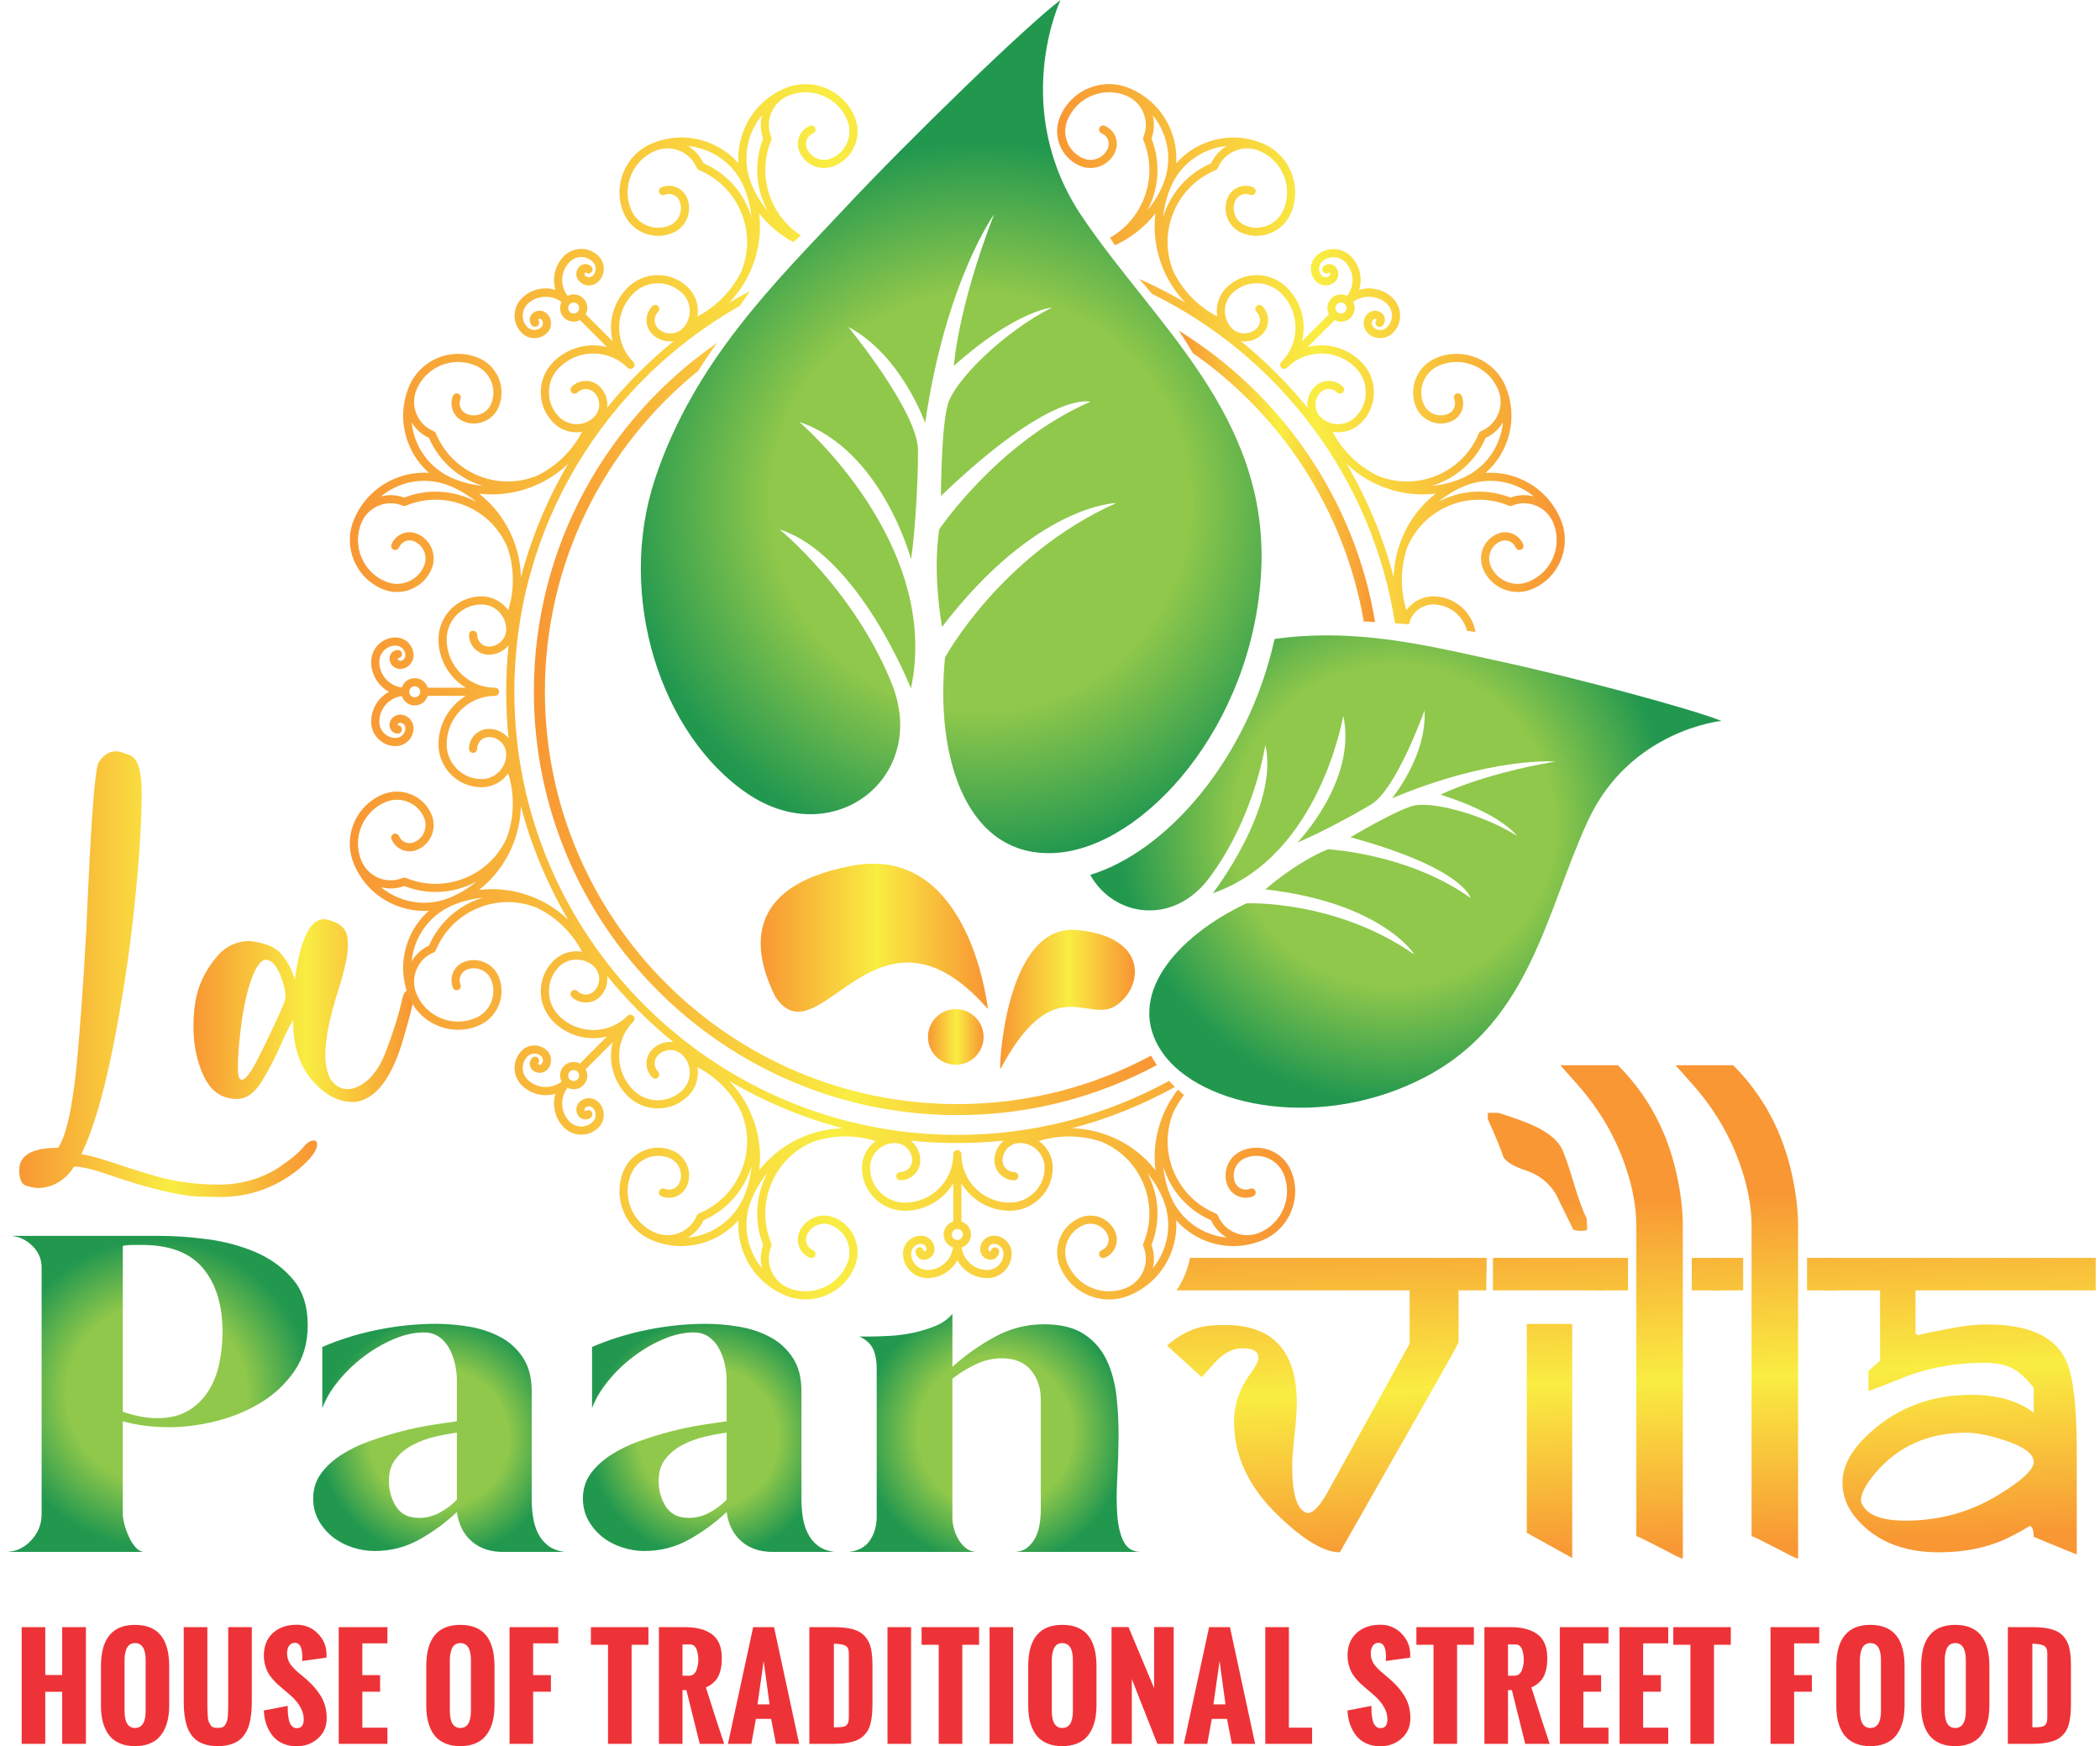 <svg width="83" height="69" viewBox="0 0 83 69" fill="none" xmlns="http://www.w3.org/2000/svg">
<path d="M3.89 30.142C3.755 30.481 3.619 32.15 3.484 35.15C3.394 37.316 3.261 39.428 3.086 41.486C2.911 43.544 2.649 44.833 2.3 45.352C1.273 45.352 0.76 45.645 0.76 46.232C0.76 46.593 0.856 46.801 1.048 46.858C1.239 46.914 1.397 46.942 1.521 46.942C1.713 46.942 1.916 46.897 2.131 46.807C2.457 46.66 2.723 46.423 2.926 46.096C3.23 46.096 3.687 46.203 4.296 46.418C5.875 46.959 7.065 47.247 7.866 47.281L8.695 47.297C9.868 47.297 10.911 46.925 11.825 46.181C12.299 45.775 12.535 45.453 12.535 45.217C12.535 45.115 12.49 45.064 12.4 45.064C12.265 45.064 12.118 45.163 11.96 45.36C11.802 45.558 11.48 45.82 10.996 46.147C10.296 46.587 9.512 46.807 8.644 46.807C7.697 46.807 6.806 46.677 5.971 46.418L5.142 46.164C4.149 45.826 3.506 45.639 3.213 45.606C3.676 44.658 4.093 43.251 4.465 41.385C4.837 39.518 5.119 37.665 5.311 35.827C5.503 33.989 5.599 32.488 5.599 31.326C5.599 30.447 5.441 29.951 5.125 29.838C4.865 29.736 4.685 29.685 4.584 29.685C4.313 29.685 4.082 29.838 3.89 30.142Z" fill="url(#paint0_linear_47_3763)"/>
<path d="M11.655 38.703L11.622 38.618C11.543 38.325 11.385 38.029 11.148 37.73C10.911 37.431 10.482 37.248 9.862 37.18C9.343 37.192 8.92 37.389 8.593 37.773C8.266 38.156 8.026 38.562 7.874 38.991C7.722 39.419 7.646 39.944 7.646 40.564C7.646 41.309 7.787 41.971 8.069 42.552C8.351 43.133 8.785 43.423 9.371 43.423C9.732 43.423 10.057 43.192 10.344 42.73C10.632 42.267 10.888 41.771 11.114 41.241C11.294 40.835 11.453 40.525 11.588 40.31V40.378C11.588 41.337 11.836 42.104 12.332 42.679C12.828 43.254 13.364 43.542 13.939 43.542H14.041C14.864 43.429 15.502 42.583 15.953 41.004C16.235 40.034 16.376 39.459 16.376 39.278C16.376 39.166 16.319 39.109 16.206 39.109C16.037 39.109 15.93 39.25 15.885 39.532C15.75 40.13 15.535 40.809 15.242 41.571C14.949 42.332 14.532 42.809 13.99 43C13.9 43.023 13.815 43.034 13.736 43.034C13.454 43.034 13.223 42.893 13.043 42.611C12.919 42.34 12.857 42.03 12.857 41.681C12.857 41.049 13.031 40.186 13.381 39.092C13.629 38.291 13.753 37.711 13.753 37.349L13.736 37.096C13.714 36.712 13.443 36.459 12.924 36.334L12.806 36.318C12.253 36.318 11.87 37.113 11.655 38.703ZM9.405 42.256V41.884C9.496 40.339 9.71 39.183 10.048 38.415C10.206 38.088 10.358 37.925 10.505 37.925C10.731 37.925 10.928 38.139 11.097 38.568C11.221 38.883 11.283 39.16 11.283 39.397C11.283 39.487 11.221 39.667 11.097 39.938C10.714 40.784 10.415 41.41 10.2 41.816C9.918 42.38 9.704 42.662 9.558 42.662C9.456 42.662 9.405 42.526 9.405 42.256Z" fill="url(#paint1_linear_47_3763)"/>
<path d="M0.427 48.832C0.749 48.856 1.033 48.987 1.278 49.226C1.523 49.465 1.645 49.752 1.645 50.086V59.834C1.645 60.228 1.505 60.575 1.224 60.873C0.943 61.172 0.606 61.321 0.212 61.321H5.677C5.557 61.309 5.447 61.243 5.345 61.124C5.244 61.005 5.157 60.864 5.086 60.703C5.014 60.542 4.957 60.38 4.915 60.219C4.873 60.058 4.853 59.929 4.853 59.834V56.16C5.426 56.316 6.035 56.393 6.68 56.393C7.278 56.393 7.899 56.313 8.544 56.152C9.189 55.99 9.78 55.746 10.318 55.417C10.855 55.089 11.297 54.67 11.644 54.163C11.99 53.655 12.163 53.055 12.163 52.362C12.163 51.609 11.966 51.003 11.572 50.543C11.178 50.084 10.688 49.728 10.103 49.477C9.517 49.226 8.884 49.056 8.203 48.966C7.522 48.877 6.889 48.832 6.304 48.832H0.427ZM5.516 55.963C5.289 55.916 5.068 55.856 4.853 55.784V49.226C4.984 49.203 5.109 49.191 5.229 49.191H5.605C6.704 49.191 7.511 49.498 8.024 50.113C8.538 50.729 8.795 51.568 8.795 52.631C8.795 53.049 8.753 53.461 8.669 53.867C8.586 54.273 8.442 54.638 8.239 54.96C8.036 55.282 7.77 55.542 7.442 55.739C7.113 55.937 6.704 56.035 6.215 56.035C5.975 56.035 5.742 56.011 5.516 55.963Z" fill="url(#paint2_radial_47_3763)"/>
<path d="M14.942 52.541C14.166 52.696 13.432 52.924 12.739 53.222V55.641C12.87 55.282 13.082 54.924 13.375 54.566C13.667 54.207 13.999 53.888 14.369 53.607C14.739 53.327 15.133 53.096 15.551 52.917C15.969 52.738 16.369 52.649 16.751 52.649C16.989 52.649 17.192 52.709 17.36 52.828C17.527 52.947 17.661 53.103 17.763 53.294C17.864 53.485 17.939 53.691 17.987 53.912C18.034 54.133 18.058 54.339 18.058 54.53V56.16C17.784 56.196 17.455 56.244 17.073 56.304C16.691 56.364 16.29 56.447 15.872 56.555C15.454 56.662 15.036 56.791 14.618 56.94C14.2 57.09 13.824 57.272 13.489 57.486C13.155 57.702 12.886 57.95 12.683 58.23C12.48 58.511 12.378 58.836 12.378 59.207C12.378 59.529 12.45 59.819 12.593 60.076C12.737 60.333 12.922 60.55 13.149 60.73C13.376 60.909 13.635 61.046 13.928 61.142C14.221 61.237 14.511 61.285 14.797 61.285C15.442 61.285 16.036 61.133 16.58 60.828C17.124 60.523 17.616 60.162 18.058 59.744C18.13 60.246 18.327 60.634 18.65 60.909C18.972 61.184 19.384 61.321 19.886 61.321H22.323C22.048 61.285 21.827 61.202 21.66 61.07C21.492 60.939 21.361 60.778 21.266 60.586C21.17 60.395 21.104 60.183 21.069 59.95C21.033 59.717 21.015 59.481 21.015 59.242V54.978C21.015 54.44 20.901 53.999 20.674 53.652C20.448 53.306 20.152 53.034 19.788 52.837C19.424 52.64 19.017 52.502 18.57 52.425C18.122 52.347 17.677 52.308 17.235 52.308C16.483 52.308 15.718 52.386 14.942 52.541ZM15.655 59.529C15.466 59.231 15.371 58.89 15.371 58.508C15.371 58.161 15.459 57.875 15.638 57.648C15.816 57.421 16.041 57.236 16.314 57.092C16.587 56.949 16.878 56.841 17.186 56.77C17.495 56.698 17.785 56.644 18.058 56.608V59.26C17.857 59.464 17.628 59.634 17.373 59.771C17.118 59.908 16.848 59.977 16.563 59.977C16.148 59.977 15.845 59.828 15.655 59.529Z" fill="url(#paint3_radial_47_3763)"/>
<path d="M25.603 52.541C24.827 52.696 24.092 52.924 23.4 53.222V55.641C23.531 55.282 23.743 54.924 24.036 54.566C24.328 54.207 24.66 53.888 25.03 53.607C25.4 53.327 25.794 53.096 26.212 52.917C26.63 52.738 27.03 52.649 27.412 52.649C27.65 52.649 27.853 52.709 28.021 52.828C28.188 52.947 28.322 53.103 28.424 53.294C28.525 53.485 28.6 53.691 28.648 53.912C28.695 54.133 28.719 54.339 28.719 54.53V56.16C28.445 56.196 28.116 56.244 27.734 56.304C27.351 56.364 26.951 56.447 26.533 56.555C26.115 56.662 25.697 56.791 25.279 56.94C24.861 57.09 24.485 57.272 24.15 57.486C23.816 57.702 23.547 57.95 23.344 58.23C23.14 58.511 23.039 58.836 23.039 59.207C23.039 59.529 23.111 59.819 23.254 60.076C23.398 60.333 23.583 60.55 23.81 60.73C24.036 60.909 24.296 61.046 24.589 61.142C24.882 61.237 25.172 61.285 25.458 61.285C26.103 61.285 26.697 61.133 27.241 60.828C27.785 60.523 28.277 60.162 28.719 59.744C28.791 60.246 28.988 60.634 29.31 60.909C29.633 61.184 30.045 61.321 30.547 61.321H32.984C32.709 61.285 32.488 61.202 32.321 61.07C32.153 60.939 32.022 60.778 31.927 60.586C31.831 60.395 31.765 60.183 31.73 59.95C31.694 59.717 31.676 59.481 31.676 59.242V54.978C31.676 54.44 31.562 53.999 31.335 53.652C31.108 53.306 30.813 53.034 30.449 52.837C30.084 52.64 29.678 52.502 29.231 52.425C28.782 52.347 28.338 52.308 27.896 52.308C27.144 52.308 26.379 52.386 25.603 52.541ZM26.316 59.529C26.126 59.231 26.032 58.89 26.032 58.508C26.032 58.161 26.12 57.875 26.298 57.648C26.476 57.421 26.702 57.236 26.975 57.092C27.248 56.949 27.539 56.841 27.847 56.77C28.156 56.698 28.446 56.644 28.719 56.608V59.26C28.517 59.464 28.289 59.634 28.034 59.771C27.779 59.908 27.509 59.977 27.224 59.977C26.809 59.977 26.506 59.828 26.316 59.529Z" fill="url(#paint4_radial_47_3763)"/>
<path d="M36.979 52.389C36.704 52.502 36.415 52.592 36.11 52.658C35.805 52.723 35.498 52.765 35.187 52.783C34.877 52.801 34.596 52.81 34.345 52.81H33.969C34.244 52.941 34.426 53.112 34.515 53.321C34.605 53.53 34.65 53.772 34.65 54.046V59.923C34.65 60.282 34.563 60.592 34.39 60.855C34.217 61.118 33.939 61.273 33.557 61.321H38.61C38.454 61.321 38.317 61.276 38.198 61.187C38.078 61.097 37.976 60.983 37.893 60.846C37.809 60.709 37.746 60.562 37.705 60.407C37.663 60.252 37.642 60.109 37.642 59.977V54.476C37.917 54.261 38.221 54.073 38.556 53.912C38.89 53.751 39.237 53.67 39.595 53.67C40.097 53.67 40.479 53.825 40.742 54.136C41.005 54.447 41.136 54.835 41.136 55.3V59.672C41.136 59.84 41.121 60.022 41.091 60.219C41.061 60.416 41.005 60.595 40.921 60.757C40.837 60.918 40.727 61.052 40.59 61.16C40.452 61.267 40.276 61.321 40.061 61.321H45.114C44.791 61.321 44.561 61.193 44.424 60.936C44.286 60.679 44.2 60.338 44.164 59.914C44.129 59.49 44.125 59.009 44.155 58.472C44.185 57.934 44.203 57.385 44.209 56.823C44.215 56.262 44.188 55.712 44.129 55.175C44.068 54.638 43.937 54.157 43.734 53.733C43.531 53.309 43.233 52.968 42.838 52.711C42.444 52.455 41.918 52.326 41.261 52.326C40.569 52.326 39.918 52.493 39.309 52.828C38.699 53.162 38.144 53.556 37.642 54.01V51.914C37.475 52.117 37.254 52.275 36.979 52.389Z" fill="url(#paint5_radial_47_3763)"/>
<path d="M31.038 3.484C30.296 3.791 29.718 4.369 29.411 5.111C29.232 5.542 29.158 5.999 29.188 6.452C28.888 6.111 28.513 5.84 28.081 5.662C27.34 5.354 26.523 5.355 25.781 5.662C24.711 6.105 24.202 7.335 24.645 8.405C24.796 8.771 25.081 9.056 25.447 9.207C25.812 9.358 26.215 9.358 26.581 9.207C26.843 9.099 27.047 8.895 27.155 8.633C27.264 8.371 27.264 8.082 27.155 7.821C27.076 7.629 26.927 7.481 26.736 7.401C26.545 7.322 26.335 7.322 26.143 7.401C26.061 7.435 26.023 7.529 26.056 7.612C26.09 7.694 26.185 7.732 26.267 7.699C26.378 7.652 26.501 7.652 26.613 7.699C26.725 7.745 26.812 7.832 26.858 7.944C26.934 8.126 26.934 8.327 26.858 8.51C26.782 8.692 26.64 8.834 26.458 8.91C26.171 9.029 25.856 9.029 25.57 8.91C25.284 8.791 25.06 8.568 24.942 8.282C24.76 7.843 24.76 7.36 24.942 6.921C25.124 6.482 25.465 6.141 25.904 5.959C26.213 5.831 26.553 5.831 26.862 5.959C27.171 6.086 27.411 6.327 27.539 6.636C27.54 6.636 27.54 6.637 27.54 6.637C27.545 6.65 27.553 6.662 27.562 6.673C27.564 6.676 27.566 6.678 27.568 6.681C27.577 6.691 27.587 6.701 27.599 6.709C27.6 6.709 27.601 6.71 27.602 6.71C27.61 6.715 27.618 6.72 27.626 6.723C28.387 7.038 28.978 7.629 29.293 8.389C29.606 9.145 29.607 9.978 29.295 10.736C28.917 11.498 28.317 12.111 27.566 12.503C27.632 12.102 27.513 11.677 27.204 11.369C26.884 11.048 26.458 10.871 26.004 10.871C25.551 10.871 25.124 11.048 24.804 11.369C24.382 11.791 24.149 12.352 24.149 12.948C24.149 13.133 24.174 13.312 24.217 13.487L23.149 12.419C23.189 12.343 23.213 12.259 23.213 12.171C23.213 12.027 23.157 11.891 23.055 11.79C22.887 11.622 22.636 11.59 22.434 11.691C22.295 11.513 22.22 11.296 22.22 11.067C22.22 10.794 22.326 10.538 22.518 10.345C22.769 10.094 23.178 10.094 23.429 10.345C23.502 10.419 23.543 10.516 23.543 10.619C23.543 10.723 23.502 10.82 23.429 10.893C23.346 10.976 23.211 10.977 23.128 10.893C23.091 10.857 23.091 10.797 23.146 10.761C23.209 10.824 23.311 10.824 23.373 10.761C23.436 10.698 23.436 10.596 23.373 10.533C23.243 10.403 23.031 10.403 22.901 10.533C22.738 10.695 22.738 10.959 22.901 11.121C23.109 11.329 23.448 11.329 23.656 11.121C23.79 10.987 23.864 10.809 23.864 10.619C23.864 10.43 23.79 10.252 23.656 10.118C23.28 9.741 22.667 9.742 22.291 10.118C22.038 10.371 21.898 10.708 21.898 11.067C21.898 11.199 21.917 11.328 21.954 11.451C21.831 11.414 21.702 11.395 21.57 11.395C21.211 11.395 20.874 11.535 20.621 11.788C20.244 12.165 20.244 12.777 20.621 13.153C20.755 13.287 20.933 13.361 21.122 13.361C21.312 13.361 21.49 13.287 21.624 13.153C21.832 12.945 21.832 12.606 21.624 12.398C21.462 12.236 21.198 12.235 21.036 12.398C20.906 12.528 20.906 12.74 21.036 12.87C21.099 12.933 21.201 12.924 21.264 12.861C21.326 12.799 21.326 12.688 21.264 12.625C21.301 12.589 21.36 12.589 21.396 12.625C21.479 12.708 21.479 12.843 21.396 12.926C21.25 13.072 20.995 13.072 20.848 12.926C20.597 12.675 20.597 12.267 20.848 12.015C21.203 11.661 21.8 11.633 22.193 11.932C22.093 12.133 22.125 12.384 22.293 12.552C22.394 12.654 22.53 12.71 22.674 12.71C22.762 12.71 22.846 12.687 22.922 12.647L23.99 13.714C23.815 13.671 23.636 13.646 23.451 13.646C22.855 13.646 22.294 13.879 21.872 14.301C21.551 14.621 21.374 15.048 21.374 15.501C21.374 15.955 21.551 16.381 21.872 16.702C22.125 16.955 22.458 17.082 22.791 17.082C22.863 17.082 22.935 17.075 23.006 17.063C22.614 17.814 22.001 18.414 21.239 18.792C20.481 19.103 19.648 19.103 18.891 18.79C18.132 18.475 17.541 17.884 17.226 17.123C17.225 17.121 17.223 17.118 17.222 17.116C17.219 17.109 17.215 17.102 17.211 17.096C17.209 17.092 17.205 17.088 17.202 17.084C17.198 17.08 17.195 17.075 17.191 17.071C17.188 17.068 17.185 17.066 17.181 17.063C17.177 17.059 17.172 17.055 17.167 17.051C17.164 17.05 17.162 17.049 17.16 17.047C17.153 17.044 17.146 17.04 17.139 17.036C16.83 16.908 16.589 16.668 16.462 16.359C16.334 16.05 16.334 15.71 16.462 15.401C16.643 14.962 16.985 14.621 17.424 14.439C17.863 14.257 18.346 14.257 18.785 14.439C19.071 14.557 19.294 14.78 19.413 15.067C19.531 15.353 19.531 15.669 19.413 15.955C19.337 16.137 19.195 16.28 19.012 16.355C18.83 16.431 18.629 16.431 18.447 16.355C18.335 16.309 18.248 16.222 18.201 16.11C18.155 15.998 18.155 15.875 18.201 15.764C18.235 15.681 18.197 15.588 18.114 15.554C18.033 15.52 17.938 15.559 17.904 15.641C17.825 15.832 17.825 16.042 17.904 16.233C17.983 16.424 18.132 16.573 18.323 16.652C18.585 16.761 18.874 16.761 19.136 16.652C19.398 16.544 19.602 16.34 19.71 16.078C19.861 15.712 19.861 15.31 19.71 14.944C19.558 14.578 19.274 14.293 18.908 14.142C17.838 13.698 16.608 14.208 16.165 15.278C15.857 16.02 15.857 16.837 16.165 17.579C16.343 18.01 16.614 18.385 16.955 18.685C16.502 18.655 16.045 18.73 15.614 18.908C14.872 19.215 14.294 19.793 13.987 20.535C13.544 21.605 14.054 22.835 15.123 23.278C15.49 23.43 15.892 23.43 16.258 23.278C16.623 23.127 16.908 22.842 17.06 22.476C17.168 22.214 17.168 21.926 17.06 21.664C16.951 21.402 16.747 21.198 16.485 21.09C16.091 20.926 15.637 21.114 15.474 21.509C15.44 21.591 15.479 21.685 15.561 21.719C15.643 21.752 15.737 21.714 15.771 21.632C15.866 21.401 16.132 21.291 16.362 21.387C16.545 21.462 16.687 21.605 16.763 21.787C16.838 21.969 16.838 22.17 16.763 22.353C16.644 22.639 16.421 22.862 16.135 22.981C15.848 23.1 15.533 23.1 15.247 22.981C14.808 22.799 14.466 22.457 14.284 22.019C14.103 21.58 14.103 21.097 14.284 20.658C14.549 20.021 15.282 19.717 15.92 19.981C15.929 19.985 15.94 19.988 15.95 19.99C15.953 19.99 15.956 19.99 15.959 19.991C15.967 19.992 15.974 19.993 15.982 19.993C15.983 19.993 15.985 19.992 15.986 19.992C16.005 19.992 16.024 19.988 16.043 19.981C16.803 19.666 17.639 19.665 18.398 19.98C19.155 20.293 19.744 20.882 20.06 21.638C20.331 22.444 20.34 23.302 20.086 24.11C19.85 23.78 19.465 23.564 19.029 23.564C18.093 23.564 17.331 24.325 17.331 25.261C17.331 26.071 17.765 26.782 18.412 27.174H16.907C16.838 26.955 16.634 26.796 16.393 26.796C16.155 26.796 15.953 26.951 15.882 27.165C15.381 27.1 14.992 26.672 14.992 26.154C14.992 25.799 15.281 25.51 15.636 25.51C15.85 25.51 16.023 25.684 16.023 25.897C16.023 26.015 15.928 26.11 15.811 26.11C15.759 26.11 15.717 26.068 15.729 26.004C15.818 26.004 15.89 25.932 15.89 25.843C15.89 25.754 15.818 25.682 15.729 25.682C15.545 25.682 15.395 25.832 15.395 26.017C15.395 26.245 15.582 26.432 15.811 26.432C16.105 26.432 16.345 26.192 16.345 25.897C16.345 25.506 16.027 25.188 15.636 25.188C15.103 25.188 14.67 25.621 14.67 26.154C14.67 26.663 14.956 27.108 15.376 27.335C14.956 27.562 14.67 28.006 14.67 28.516C14.67 29.048 15.103 29.481 15.636 29.481C16.027 29.481 16.345 29.163 16.345 28.772C16.345 28.477 16.105 28.237 15.811 28.237C15.582 28.237 15.395 28.424 15.395 28.653C15.395 28.837 15.545 28.987 15.729 28.987C15.818 28.987 15.884 28.909 15.884 28.82C15.884 28.731 15.806 28.653 15.717 28.653C15.717 28.601 15.759 28.559 15.811 28.559C15.928 28.559 16.023 28.654 16.023 28.772C16.023 28.986 15.85 29.16 15.636 29.16C15.281 29.16 14.992 28.871 14.992 28.516C14.992 27.997 15.381 27.569 15.882 27.505C15.953 27.719 16.155 27.874 16.393 27.874C16.634 27.874 16.839 27.714 16.907 27.495H18.412C17.765 27.887 17.331 28.598 17.331 29.408C17.331 30.344 18.093 31.106 19.029 31.106C19.465 31.106 19.85 30.889 20.086 30.559C20.348 31.396 20.32 32.265 20.052 33.05C19.393 34.599 17.602 35.335 16.043 34.689C16.025 34.682 16.007 34.678 15.99 34.677C15.987 34.677 15.984 34.677 15.981 34.677C15.975 34.677 15.969 34.678 15.963 34.678C15.959 34.679 15.954 34.679 15.95 34.68C15.944 34.681 15.939 34.683 15.934 34.684C15.929 34.686 15.924 34.687 15.919 34.689C15.281 34.953 14.548 34.649 14.284 34.011C13.909 33.106 14.341 32.064 15.246 31.688C15.838 31.444 16.518 31.725 16.763 32.316C16.838 32.499 16.838 32.7 16.763 32.882C16.687 33.065 16.545 33.207 16.362 33.282C16.132 33.378 15.867 33.268 15.771 33.038C15.737 32.955 15.643 32.916 15.561 32.95C15.479 32.984 15.44 33.079 15.474 33.161C15.637 33.555 16.091 33.743 16.485 33.58C16.747 33.471 16.951 33.267 17.06 33.005C17.168 32.743 17.168 32.455 17.06 32.193C16.747 31.438 15.878 31.078 15.123 31.391C14.605 31.606 14.202 32.009 13.987 32.528C13.772 33.046 13.772 33.616 13.987 34.135C14.294 34.876 14.872 35.454 15.614 35.761C15.985 35.915 16.374 35.992 16.764 35.992C16.828 35.992 16.891 35.989 16.954 35.985C16.614 36.284 16.343 36.659 16.165 37.091C15.857 37.833 15.857 38.65 16.165 39.391C16.379 39.909 16.783 40.313 17.301 40.528C17.56 40.635 17.832 40.689 18.104 40.689C18.377 40.689 18.649 40.635 18.908 40.528C19.273 40.376 19.558 40.091 19.71 39.725C19.861 39.36 19.861 38.957 19.71 38.591C19.486 38.051 18.864 37.793 18.323 38.017C17.929 38.18 17.741 38.634 17.904 39.029C17.938 39.111 18.033 39.15 18.114 39.116C18.196 39.082 18.235 38.988 18.201 38.906C18.106 38.675 18.216 38.41 18.447 38.314C18.629 38.239 18.83 38.239 19.012 38.314C19.195 38.39 19.337 38.532 19.413 38.714C19.657 39.306 19.376 39.986 18.785 40.23C18.346 40.412 17.863 40.412 17.424 40.23C16.985 40.049 16.643 39.707 16.462 39.268C16.334 38.959 16.334 38.619 16.462 38.31C16.589 38.002 16.83 37.761 17.139 37.633C17.148 37.629 17.156 37.625 17.163 37.62C17.164 37.619 17.165 37.619 17.166 37.618C17.178 37.611 17.188 37.601 17.198 37.591C17.2 37.588 17.202 37.586 17.204 37.583C17.213 37.572 17.22 37.56 17.226 37.547C17.226 37.547 17.226 37.546 17.226 37.546C17.541 36.786 18.132 36.194 18.892 35.88C19.648 35.566 20.481 35.566 21.239 35.877C22 36.255 22.613 36.855 23.005 37.606C22.935 37.594 22.863 37.587 22.791 37.587C22.443 37.587 22.117 37.722 21.872 37.968C21.551 38.288 21.374 38.715 21.374 39.168C21.374 39.621 21.551 40.048 21.872 40.368C22.307 40.804 22.879 41.022 23.451 41.022C23.633 41.022 23.814 40.997 23.991 40.953L22.922 42.023C22.719 41.917 22.463 41.947 22.293 42.117C22.125 42.285 22.093 42.536 22.194 42.738C21.793 43.048 21.215 43.021 20.848 42.654C20.727 42.532 20.66 42.371 20.66 42.199C20.66 42.026 20.727 41.865 20.848 41.743C20.999 41.592 21.245 41.592 21.396 41.743C21.479 41.826 21.479 41.961 21.396 42.044C21.361 42.08 21.299 42.097 21.264 42.026C21.326 41.964 21.326 41.862 21.264 41.799C21.201 41.736 21.099 41.736 21.036 41.799C20.973 41.862 20.938 41.946 20.938 42.035C20.938 42.125 20.973 42.209 21.036 42.272C21.193 42.429 21.467 42.429 21.624 42.272C21.832 42.063 21.832 41.724 21.624 41.516C21.348 41.239 20.898 41.239 20.621 41.516C20.244 41.892 20.244 42.505 20.621 42.881C20.882 43.143 21.226 43.274 21.57 43.274C21.699 43.274 21.829 43.255 21.954 43.218C21.917 43.341 21.898 43.47 21.898 43.603C21.898 43.961 22.037 44.298 22.291 44.551C22.479 44.74 22.726 44.834 22.974 44.834C23.221 44.834 23.468 44.74 23.656 44.551C23.933 44.275 23.933 43.825 23.656 43.548C23.448 43.339 23.108 43.34 22.9 43.548C22.739 43.71 22.739 43.974 22.901 44.136C23.031 44.266 23.243 44.266 23.373 44.136C23.436 44.073 23.427 43.972 23.364 43.909C23.302 43.846 23.191 43.846 23.128 43.909C23.091 43.872 23.091 43.812 23.128 43.776C23.211 43.693 23.346 43.693 23.429 43.776C23.58 43.927 23.58 44.173 23.429 44.324C23.178 44.575 22.769 44.575 22.518 44.324C22.326 44.131 22.22 43.875 22.22 43.603C22.22 43.374 22.295 43.157 22.434 42.979C22.508 43.016 22.589 43.038 22.674 43.038C22.818 43.038 22.953 42.981 23.055 42.88C23.157 42.778 23.213 42.642 23.213 42.498C23.213 42.41 23.189 42.326 23.149 42.25L24.217 41.183C24.174 41.357 24.149 41.537 24.149 41.721C24.149 42.318 24.382 42.879 24.804 43.301C25.135 43.632 25.569 43.797 26.004 43.797C26.439 43.797 26.873 43.632 27.204 43.301C27.513 42.992 27.632 42.567 27.566 42.167C28.317 42.559 28.917 43.172 29.295 43.932C29.607 44.691 29.606 45.524 29.293 46.281C28.978 47.04 28.386 47.631 27.626 47.946C27.622 47.948 27.619 47.95 27.615 47.952C27.61 47.955 27.604 47.957 27.599 47.961C27.594 47.964 27.59 47.967 27.587 47.971C27.582 47.974 27.578 47.977 27.574 47.981C27.571 47.984 27.568 47.989 27.564 47.993C27.561 47.997 27.557 48.001 27.554 48.005C27.55 48.012 27.547 48.018 27.544 48.025C27.542 48.028 27.541 48.03 27.539 48.033C27.275 48.671 26.542 48.975 25.904 48.71C25.465 48.529 25.123 48.187 24.942 47.748C24.76 47.309 24.76 46.826 24.942 46.388C25.187 45.796 25.866 45.514 26.458 45.759C26.835 45.916 27.014 46.349 26.858 46.726C26.812 46.837 26.725 46.925 26.613 46.971C26.502 47.017 26.378 47.017 26.267 46.971C26.184 46.937 26.09 46.975 26.056 47.058C26.022 47.14 26.061 47.234 26.143 47.268C26.334 47.347 26.545 47.347 26.736 47.268C26.927 47.189 27.076 47.04 27.155 46.849C27.379 46.308 27.122 45.686 26.581 45.462C26.215 45.311 25.812 45.311 25.447 45.462C25.081 45.614 24.796 45.899 24.645 46.264C24.43 46.782 24.43 47.353 24.645 47.871C24.859 48.389 25.263 48.793 25.781 49.008C26.156 49.163 26.545 49.236 26.927 49.236C27.788 49.236 28.616 48.863 29.188 48.214C29.158 48.668 29.232 49.126 29.411 49.558C29.718 50.3 30.296 50.878 31.038 51.185C31.3 51.294 31.571 51.345 31.838 51.345C32.663 51.345 33.446 50.857 33.781 50.049C33.932 49.683 33.932 49.28 33.781 48.915C33.63 48.549 33.345 48.264 32.979 48.112C32.717 48.004 32.428 48.004 32.167 48.112C31.905 48.221 31.701 48.425 31.593 48.687C31.513 48.878 31.513 49.088 31.593 49.279C31.672 49.471 31.82 49.62 32.011 49.699C32.094 49.732 32.188 49.694 32.222 49.611C32.255 49.529 32.217 49.435 32.135 49.401C32.023 49.355 31.936 49.268 31.89 49.156C31.843 49.045 31.843 48.922 31.89 48.81C32.046 48.433 32.48 48.254 32.856 48.41C33.142 48.528 33.365 48.751 33.484 49.038C33.602 49.324 33.602 49.639 33.484 49.926C33.302 50.364 32.96 50.706 32.522 50.888C32.083 51.07 31.6 51.07 31.161 50.888C30.523 50.624 30.22 49.89 30.483 49.253C30.484 49.251 30.484 49.25 30.485 49.248C30.488 49.24 30.491 49.231 30.493 49.222C30.494 49.218 30.494 49.213 30.494 49.208C30.495 49.202 30.496 49.197 30.496 49.191C30.496 49.185 30.495 49.18 30.494 49.174C30.494 49.169 30.494 49.165 30.493 49.16C30.491 49.151 30.488 49.143 30.485 49.135C30.484 49.133 30.484 49.131 30.483 49.13C30.169 48.37 30.169 47.533 30.483 46.774C30.793 46.024 31.374 45.439 32.12 45.121C32.906 44.852 33.776 44.824 34.613 45.086C34.283 45.322 34.067 45.707 34.067 46.143C34.067 47.079 34.828 47.84 35.764 47.84C36.574 47.84 37.285 47.407 37.677 46.76V48.265C37.458 48.334 37.298 48.538 37.298 48.779C37.298 49.017 37.453 49.219 37.667 49.291C37.603 49.791 37.175 50.18 36.657 50.18C36.301 50.18 36.013 49.891 36.013 49.536C36.013 49.322 36.187 49.149 36.4 49.149C36.518 49.149 36.613 49.244 36.613 49.362C36.613 49.413 36.572 49.456 36.507 49.443C36.507 49.354 36.435 49.282 36.346 49.282C36.257 49.282 36.185 49.354 36.185 49.443C36.185 49.627 36.335 49.777 36.519 49.777C36.748 49.777 36.935 49.591 36.935 49.362C36.935 49.067 36.695 48.827 36.4 48.827C36.009 48.827 35.691 49.145 35.691 49.536C35.691 50.069 36.124 50.502 36.657 50.502C37.166 50.502 37.611 50.216 37.837 49.796C38.065 50.216 38.509 50.502 39.019 50.502C39.551 50.502 39.984 50.069 39.984 49.536C39.984 49.145 39.666 48.827 39.275 48.827C38.98 48.827 38.74 49.067 38.74 49.362C38.74 49.591 38.926 49.777 39.156 49.777C39.34 49.777 39.49 49.627 39.49 49.443C39.49 49.354 39.412 49.288 39.323 49.288C39.234 49.288 39.156 49.366 39.156 49.455C39.104 49.455 39.062 49.413 39.062 49.362C39.062 49.244 39.157 49.149 39.275 49.149C39.488 49.149 39.662 49.322 39.662 49.536C39.662 49.891 39.373 50.18 39.019 50.18C38.5 50.18 38.072 49.791 38.008 49.291C38.222 49.219 38.377 49.017 38.377 48.779C38.377 48.538 38.217 48.334 37.998 48.265V46.76C38.39 47.407 39.101 47.84 39.911 47.84C40.847 47.84 41.609 47.079 41.609 46.143C41.609 45.707 41.392 45.322 41.062 45.086C41.898 44.824 42.767 44.852 43.551 45.12C44.299 45.437 44.881 46.023 45.192 46.774C45.507 47.533 45.506 48.37 45.192 49.13C45.191 49.131 45.191 49.133 45.19 49.135C45.187 49.143 45.184 49.151 45.182 49.16C45.181 49.165 45.181 49.169 45.181 49.174C45.18 49.18 45.179 49.185 45.179 49.191C45.179 49.197 45.18 49.202 45.181 49.208C45.181 49.213 45.182 49.218 45.182 49.222C45.184 49.231 45.187 49.24 45.19 49.248C45.191 49.25 45.191 49.251 45.192 49.253C45.32 49.562 45.32 49.902 45.192 50.211C45.064 50.519 44.823 50.76 44.514 50.888C44.075 51.07 43.592 51.07 43.153 50.888C42.715 50.706 42.373 50.364 42.191 49.926C41.946 49.334 42.228 48.654 42.819 48.41C43.196 48.254 43.629 48.433 43.785 48.81C43.831 48.922 43.831 49.045 43.785 49.156C43.739 49.268 43.652 49.355 43.54 49.401C43.458 49.435 43.419 49.529 43.453 49.611C43.487 49.693 43.581 49.733 43.663 49.699C43.854 49.62 44.003 49.471 44.083 49.279C44.162 49.088 44.162 48.878 44.083 48.687C43.859 48.147 43.237 47.889 42.696 48.112C41.941 48.425 41.581 49.294 41.894 50.049C42.109 50.567 42.512 50.97 43.03 51.185C43.289 51.292 43.562 51.346 43.834 51.346C44.106 51.346 44.378 51.292 44.637 51.185C45.379 50.878 45.957 50.3 46.264 49.558C46.443 49.126 46.517 48.668 46.487 48.214C47.059 48.863 47.888 49.236 48.748 49.236C49.131 49.236 49.52 49.163 49.894 49.008C50.412 48.793 50.816 48.389 51.03 47.871C51.245 47.353 51.245 46.782 51.03 46.264C50.718 45.51 49.849 45.15 49.094 45.462C48.553 45.686 48.296 46.308 48.52 46.849C48.599 47.04 48.748 47.189 48.939 47.268C49.13 47.347 49.341 47.347 49.532 47.268C49.614 47.234 49.653 47.14 49.618 47.058C49.584 46.975 49.49 46.937 49.408 46.971C49.297 47.017 49.174 47.017 49.062 46.971C48.95 46.925 48.863 46.837 48.817 46.726C48.661 46.349 48.84 45.916 49.217 45.759C49.808 45.515 50.488 45.796 50.733 46.388C50.915 46.826 50.915 47.309 50.733 47.748C50.552 48.187 50.21 48.529 49.771 48.71C49.133 48.974 48.4 48.67 48.136 48.033C48.135 48.032 48.134 48.031 48.134 48.03C48.13 48.021 48.126 48.013 48.12 48.005C48.119 48.002 48.117 48 48.115 47.998C48.11 47.992 48.106 47.986 48.1 47.98C48.099 47.979 48.097 47.978 48.095 47.976C48.089 47.971 48.083 47.965 48.076 47.961C48.075 47.96 48.075 47.96 48.075 47.96C48.067 47.955 48.058 47.95 48.049 47.946C46.493 47.302 45.746 45.522 46.369 43.963C46.488 43.718 46.631 43.484 46.798 43.267C46.715 43.199 46.633 43.128 46.553 43.054C46.317 43.359 46.118 43.696 45.967 44.062C45.678 44.761 45.578 45.505 45.667 46.236C45.213 45.657 44.616 45.2 43.917 44.911C43.829 44.875 43.74 44.842 43.65 44.812C43.65 44.811 43.649 44.811 43.649 44.811C43.648 44.811 43.647 44.81 43.645 44.81C43.228 44.668 42.798 44.592 42.366 44.581C43.802 44.204 45.168 43.651 46.439 42.948C46.36 42.871 46.284 42.791 46.209 42.708C43.721 44.069 40.868 44.843 37.837 44.843C28.183 44.843 20.329 36.989 20.329 27.335C20.329 20.799 23.93 15.089 29.25 12.081C29.375 11.888 29.502 11.697 29.633 11.508C29.358 11.651 29.088 11.801 28.822 11.957C29.127 11.64 29.38 11.28 29.575 10.891C29.579 10.884 29.585 10.876 29.589 10.867C29.592 10.86 29.594 10.853 29.597 10.846C29.957 10.107 30.107 9.269 30.006 8.431C30.371 8.896 30.827 9.283 31.355 9.566C31.401 9.524 31.448 9.484 31.494 9.443C31.547 9.395 31.601 9.347 31.655 9.302C31.133 8.966 30.725 8.481 30.483 7.895C30.169 7.136 30.169 6.3 30.483 5.54C30.484 5.538 30.484 5.536 30.485 5.535C30.488 5.526 30.491 5.518 30.493 5.509C30.494 5.505 30.494 5.5 30.494 5.495C30.495 5.489 30.496 5.484 30.496 5.478C30.496 5.472 30.495 5.467 30.494 5.461C30.494 5.456 30.494 5.452 30.493 5.447C30.491 5.438 30.488 5.429 30.485 5.421C30.484 5.419 30.484 5.418 30.483 5.417C30.22 4.779 30.523 4.046 31.161 3.781C31.6 3.599 32.083 3.599 32.522 3.781C32.96 3.963 33.302 4.305 33.484 4.744C33.602 5.03 33.602 5.345 33.484 5.632C33.365 5.918 33.142 6.141 32.856 6.26C32.673 6.335 32.472 6.335 32.29 6.26C32.107 6.184 31.965 6.042 31.89 5.859C31.794 5.629 31.904 5.363 32.135 5.268C32.217 5.234 32.256 5.14 32.222 5.058C32.188 4.976 32.093 4.937 32.011 4.971C31.617 5.134 31.429 5.588 31.593 5.982C31.701 6.244 31.905 6.448 32.167 6.557C32.428 6.665 32.717 6.665 32.979 6.557C33.345 6.405 33.63 6.12 33.781 5.755C33.932 5.389 33.932 4.986 33.781 4.62C33.447 3.813 32.662 3.324 31.838 3.324C31.571 3.324 31.299 3.376 31.038 3.484M29.708 7.288C29.434 6.626 29.434 5.896 29.708 5.234C29.812 4.984 29.95 4.755 30.117 4.552C30.041 4.849 30.052 5.169 30.163 5.475C29.785 6.438 29.878 7.474 30.334 8.325C30.078 8.017 29.866 7.669 29.708 7.288ZM29.59 8.266C29.251 7.447 28.619 6.805 27.808 6.452C27.674 6.165 27.462 5.929 27.193 5.768C28.147 5.863 29.02 6.466 29.411 7.411C29.567 7.788 29.663 8.18 29.701 8.575C29.669 8.471 29.632 8.367 29.59 8.266ZM24.954 14.571C24.982 14.564 25.009 14.55 25.031 14.528C25.094 14.465 25.094 14.364 25.031 14.301C24.67 13.94 24.471 13.459 24.471 12.948C24.471 12.438 24.67 11.957 25.031 11.596C25.291 11.336 25.637 11.193 26.004 11.193C26.372 11.193 26.717 11.336 26.977 11.596C27.358 11.977 27.358 12.598 26.977 12.979C26.719 13.238 26.269 13.238 26.011 12.979C25.829 12.798 25.829 12.503 26.011 12.322C26.073 12.259 26.073 12.157 26.011 12.095C25.948 12.032 25.846 12.032 25.783 12.095C25.476 12.401 25.476 12.9 25.783 13.207C26.005 13.428 26.322 13.52 26.624 13.483C25.66 14.264 24.779 15.145 23.997 16.108C24.001 16.069 24.004 16.03 24.004 15.991C24.004 15.722 23.9 15.47 23.71 15.28C23.403 14.974 22.904 14.974 22.598 15.28C22.535 15.343 22.535 15.445 22.598 15.508C22.66 15.57 22.762 15.57 22.825 15.508C23.006 15.326 23.301 15.326 23.482 15.508C23.611 15.637 23.683 15.808 23.683 15.991C23.683 16.173 23.611 16.345 23.482 16.474C23.101 16.855 22.48 16.855 22.099 16.474C21.839 16.214 21.696 15.869 21.696 15.501C21.696 15.134 21.839 14.788 22.099 14.528C22.46 14.167 22.941 13.968 23.451 13.968C23.962 13.968 24.442 14.167 24.804 14.528C24.827 14.552 24.856 14.566 24.887 14.572C24.897 14.574 24.907 14.575 24.918 14.575C24.93 14.575 24.942 14.573 24.954 14.571ZM22.52 12.325C22.435 12.24 22.435 12.102 22.52 12.017C22.562 11.975 22.618 11.954 22.674 11.954C22.729 11.954 22.785 11.975 22.827 12.017C22.869 12.058 22.891 12.113 22.891 12.171C22.891 12.229 22.869 12.283 22.827 12.325C22.786 12.366 22.73 12.386 22.674 12.386C22.617 12.386 22.561 12.366 22.52 12.325ZM17.914 18.908C16.969 18.517 16.366 17.643 16.271 16.69C16.432 16.959 16.667 17.171 16.955 17.305C17.308 18.116 17.95 18.748 18.768 19.087C18.87 19.129 18.973 19.166 19.077 19.198C18.683 19.16 18.291 19.064 17.914 18.908ZM21.352 19.093C21.358 19.091 21.364 19.089 21.37 19.086C21.381 19.082 21.391 19.076 21.4 19.07C21.786 18.876 22.143 18.625 22.458 18.322C21.643 19.708 21.009 21.214 20.591 22.806C20.58 22.374 20.504 21.944 20.362 21.526C20.361 21.525 20.361 21.524 20.361 21.523C20.361 21.523 20.361 21.523 20.361 21.522C20.33 21.433 20.297 21.343 20.261 21.255C19.971 20.555 19.514 19.958 18.934 19.504C19.104 19.524 19.275 19.535 19.445 19.535C20.11 19.535 20.762 19.381 21.352 19.093ZM15.737 19.205C16.399 18.931 17.129 18.931 17.791 19.205C18.172 19.363 18.521 19.575 18.829 19.831C17.978 19.375 16.941 19.283 15.979 19.661C15.672 19.549 15.352 19.538 15.055 19.614C15.258 19.447 15.487 19.309 15.737 19.205ZM17.653 29.408C17.653 28.353 18.511 27.495 19.566 27.495C19.655 27.495 19.727 27.423 19.727 27.335C19.727 27.246 19.655 27.174 19.566 27.174C18.511 27.174 17.653 26.316 17.653 25.261C17.653 24.503 18.27 23.885 19.029 23.885C19.569 23.885 20.007 24.324 20.007 24.863C20.007 25.241 19.701 25.547 19.324 25.547C19.068 25.547 18.859 25.338 18.859 25.082C18.859 24.993 18.787 24.921 18.698 24.921C18.609 24.921 18.537 24.993 18.537 25.082C18.537 25.516 18.89 25.869 19.324 25.869C19.637 25.869 19.917 25.724 20.102 25.499C20.04 26.103 20.007 26.715 20.007 27.335C20.007 27.954 20.039 28.566 20.101 29.169C19.917 28.945 19.637 28.801 19.324 28.801C18.89 28.801 18.537 29.154 18.537 29.587C18.537 29.676 18.609 29.748 18.698 29.748C18.787 29.748 18.859 29.676 18.859 29.587C18.859 29.331 19.068 29.122 19.324 29.122C19.701 29.122 20.007 29.429 20.007 29.806C20.007 30.345 19.569 30.784 19.029 30.784C18.27 30.784 17.653 30.167 17.653 29.408ZM16.175 27.335C16.175 27.215 16.273 27.117 16.393 27.117C16.512 27.117 16.61 27.215 16.61 27.335C16.61 27.454 16.512 27.552 16.393 27.552C16.273 27.552 16.175 27.454 16.175 27.335ZM20.352 33.166C20.355 33.159 20.358 33.153 20.361 33.146C20.366 33.134 20.369 33.121 20.371 33.109C20.504 32.706 20.578 32.284 20.588 31.855C21.006 33.448 21.64 34.956 22.456 36.343C22.139 36.038 21.775 35.782 21.372 35.584C21.371 35.584 21.371 35.583 21.37 35.583C21.37 35.583 21.37 35.583 21.37 35.583C21.285 35.541 21.198 35.501 21.11 35.464C20.41 35.174 19.665 35.075 18.933 35.164C19.597 34.642 20.084 33.943 20.352 33.166ZM18.828 34.837C18.523 35.091 18.176 35.304 17.791 35.464C17.129 35.738 16.399 35.738 15.737 35.464C15.487 35.361 15.259 35.223 15.056 35.056C15.182 35.088 15.311 35.106 15.443 35.106C15.621 35.106 15.802 35.073 15.979 35.009C16.384 35.168 16.803 35.245 17.216 35.245C17.782 35.245 18.336 35.101 18.828 34.837ZM16.462 37.214C16.736 36.551 17.252 36.036 17.914 35.761C18.291 35.605 18.683 35.509 19.078 35.471C18.974 35.503 18.87 35.54 18.768 35.582C17.95 35.922 17.308 36.553 16.955 37.365C16.666 37.499 16.43 37.713 16.269 37.983C16.294 37.722 16.359 37.463 16.462 37.214ZM22.099 40.141C21.839 39.881 21.696 39.536 21.696 39.168C21.696 38.801 21.839 38.455 22.099 38.195C22.468 37.825 23.113 37.825 23.482 38.195C23.611 38.324 23.683 38.496 23.683 38.678C23.683 38.861 23.611 39.032 23.482 39.162C23.301 39.343 23.006 39.343 22.825 39.162C22.762 39.099 22.66 39.099 22.598 39.162C22.535 39.224 22.535 39.326 22.598 39.389C22.895 39.686 23.413 39.686 23.71 39.389C23.9 39.199 24.004 38.947 24.004 38.678C24.004 38.639 24.001 38.6 23.997 38.562C24.776 39.52 25.652 40.397 26.611 41.176C26.316 41.142 26.009 41.236 25.783 41.462C25.476 41.769 25.476 42.268 25.783 42.575C25.846 42.638 25.948 42.638 26.011 42.575C26.073 42.512 26.073 42.41 26.011 42.347C25.829 42.166 25.829 41.871 26.011 41.69C26.277 41.423 26.711 41.423 26.977 41.69C27.358 42.071 27.358 42.692 26.977 43.073C26.441 43.61 25.568 43.61 25.031 43.073C24.67 42.712 24.471 42.231 24.471 41.721C24.471 41.21 24.67 40.73 25.031 40.368C25.094 40.306 25.094 40.204 25.031 40.141C24.968 40.078 24.867 40.078 24.804 40.141C24.431 40.514 23.941 40.7 23.451 40.7C22.962 40.7 22.472 40.514 22.099 40.141ZM22.52 42.652C22.435 42.568 22.435 42.429 22.52 42.345C22.605 42.26 22.743 42.26 22.827 42.345C22.869 42.386 22.891 42.44 22.891 42.498C22.891 42.556 22.869 42.611 22.827 42.652C22.786 42.693 22.73 42.714 22.674 42.714C22.617 42.714 22.561 42.693 22.52 42.652ZM29.708 44.062C29.498 43.554 29.198 43.101 28.829 42.716C30.214 43.53 31.718 44.163 33.309 44.581C32.877 44.592 32.446 44.669 32.028 44.81C32.028 44.811 32.027 44.811 32.026 44.811C32.026 44.811 32.026 44.811 32.025 44.811C31.936 44.842 31.846 44.874 31.758 44.911C31.059 45.2 30.462 45.657 30.008 46.236C30.097 45.505 29.997 44.761 29.708 44.062ZM39.674 45.069C39.448 45.254 39.303 45.534 39.303 45.848C39.303 46.282 39.656 46.635 40.09 46.635C40.179 46.635 40.251 46.563 40.251 46.474C40.251 46.385 40.179 46.313 40.09 46.313C39.834 46.313 39.625 46.105 39.625 45.848C39.625 45.471 39.932 45.165 40.309 45.165C40.848 45.165 41.287 45.604 41.287 46.143C41.287 46.902 40.67 47.519 39.911 47.519C38.856 47.519 37.998 46.661 37.998 45.606C37.998 45.517 37.926 45.446 37.837 45.446C37.749 45.446 37.677 45.517 37.677 45.606C37.677 46.661 36.819 47.519 35.764 47.519C35.005 47.519 34.388 46.902 34.388 46.143C34.388 45.604 34.827 45.165 35.366 45.165C35.743 45.165 36.05 45.471 36.05 45.848C36.05 46.105 35.841 46.313 35.585 46.313C35.496 46.313 35.424 46.385 35.424 46.474C35.424 46.563 35.496 46.635 35.585 46.635C36.019 46.635 36.371 46.282 36.371 45.848C36.371 45.535 36.228 45.255 36.003 45.071C36.606 45.133 37.218 45.165 37.837 45.165C38.458 45.165 39.07 45.132 39.674 45.069ZM27.808 48.217C28.755 47.804 29.422 47.006 29.702 46.083C29.665 46.482 29.569 46.877 29.411 47.258C29.137 47.92 28.621 48.436 27.958 48.71C27.709 48.814 27.45 48.878 27.188 48.904C27.451 48.747 27.671 48.513 27.808 48.217ZM46.264 47.258C46.107 46.878 46.015 46.488 45.978 46.099C46.26 47.016 46.925 47.806 47.867 48.217C48.003 48.511 48.221 48.745 48.483 48.901C47.529 48.806 46.656 48.203 46.264 47.258ZM29.708 47.381C29.867 46.998 30.079 46.652 30.331 46.349C29.878 47.199 29.786 48.233 30.164 49.194C30.052 49.499 30.042 49.817 30.116 50.113C29.508 49.372 29.316 48.327 29.708 47.381ZM45.512 49.194C45.835 48.37 45.829 47.469 45.489 46.651C45.448 46.551 45.402 46.454 45.352 46.359C45.601 46.66 45.81 47.002 45.967 47.381C46.241 48.043 46.241 48.773 45.967 49.435C45.864 49.684 45.726 49.913 45.56 50.116C45.637 49.811 45.621 49.492 45.512 49.194ZM37.62 48.78C37.62 48.66 37.718 48.562 37.837 48.562C37.958 48.562 38.055 48.66 38.055 48.78C38.055 48.9 37.958 48.997 37.837 48.997C37.718 48.997 37.62 48.9 37.62 48.78Z" fill="url(#paint6_linear_47_3763)"/>
<path d="M43.03 3.484C42.512 3.699 42.109 4.102 41.894 4.62C41.581 5.375 41.941 6.244 42.696 6.557C43.237 6.781 43.859 6.523 44.083 5.982C44.162 5.791 44.162 5.581 44.083 5.39C44.003 5.199 43.855 5.05 43.663 4.971C43.582 4.937 43.488 4.976 43.453 5.058C43.419 5.14 43.458 5.234 43.54 5.268C43.652 5.314 43.739 5.401 43.785 5.513C43.832 5.624 43.832 5.748 43.785 5.859C43.71 6.042 43.568 6.184 43.385 6.26C43.203 6.335 43.002 6.335 42.819 6.26C42.228 6.015 41.946 5.335 42.191 4.744C42.373 4.305 42.715 3.963 43.153 3.781C43.592 3.599 44.076 3.599 44.514 3.781C44.824 3.909 45.064 4.15 45.192 4.459C45.32 4.767 45.32 5.107 45.192 5.417C45.191 5.418 45.191 5.419 45.191 5.421C45.187 5.429 45.184 5.438 45.183 5.447C45.182 5.452 45.182 5.456 45.181 5.461C45.181 5.467 45.179 5.472 45.179 5.478C45.179 5.484 45.181 5.489 45.181 5.495C45.182 5.5 45.182 5.505 45.183 5.509C45.184 5.518 45.187 5.526 45.19 5.535C45.191 5.536 45.191 5.538 45.192 5.54C45.506 6.3 45.507 7.136 45.192 7.895C44.927 8.535 44.465 9.055 43.872 9.391C43.913 9.452 43.953 9.514 43.992 9.577C44.017 9.615 44.042 9.653 44.067 9.692C44.701 9.401 45.245 8.971 45.667 8.434C45.578 9.164 45.678 9.909 45.967 10.607C46.178 11.117 46.479 11.573 46.851 11.959C46.264 11.613 45.657 11.299 45.03 11.021C45.198 11.217 45.368 11.412 45.533 11.611C50.564 14.083 54.243 18.9 55.136 24.628C55.246 24.635 55.356 24.644 55.466 24.652C55.475 24.653 55.484 24.654 55.492 24.654C55.533 24.657 55.573 24.66 55.613 24.663C55.638 24.665 55.663 24.667 55.687 24.669C55.778 24.223 56.173 23.885 56.646 23.885C57.289 23.885 57.828 24.329 57.979 24.925C58.091 24.941 58.204 24.955 58.317 24.972C58.179 24.174 57.483 23.564 56.646 23.564C56.21 23.564 55.825 23.78 55.589 24.11C55.327 23.275 55.355 22.406 55.623 21.621C55.94 20.873 56.526 20.291 57.277 19.98C58.035 19.666 58.872 19.666 59.633 19.981C59.642 19.985 59.653 19.988 59.663 19.99C59.665 19.99 59.667 19.99 59.669 19.99C59.678 19.992 59.686 19.993 59.695 19.993C59.696 19.993 59.697 19.992 59.698 19.992C59.717 19.992 59.737 19.988 59.756 19.981C60.392 19.717 61.127 20.02 61.391 20.658C61.766 21.564 61.334 22.606 60.428 22.981C60.142 23.099 59.827 23.1 59.541 22.981C59.254 22.862 59.031 22.639 58.913 22.353C58.757 21.976 58.936 21.543 59.313 21.387C59.543 21.291 59.809 21.401 59.904 21.632C59.938 21.714 60.033 21.752 60.114 21.719C60.196 21.685 60.235 21.59 60.201 21.509C60.038 21.114 59.583 20.927 59.19 21.09C58.649 21.314 58.392 21.936 58.615 22.476C58.767 22.842 59.052 23.127 59.417 23.278C59.783 23.43 60.186 23.429 60.552 23.278C61.621 22.835 62.131 21.605 61.688 20.535C61.381 19.793 60.803 19.215 60.061 18.908C59.629 18.729 59.172 18.655 58.718 18.685C59.656 17.858 60.015 16.496 59.511 15.278C59.067 14.209 57.838 13.698 56.767 14.142C56.402 14.293 56.117 14.578 55.965 14.944C55.814 15.31 55.814 15.712 55.965 16.078C56.074 16.34 56.278 16.544 56.54 16.652C56.801 16.761 57.09 16.761 57.352 16.652C57.543 16.573 57.692 16.424 57.771 16.233C57.85 16.042 57.85 15.831 57.771 15.64C57.737 15.558 57.642 15.52 57.561 15.553C57.479 15.588 57.44 15.682 57.474 15.764C57.52 15.875 57.52 15.998 57.474 16.11C57.427 16.222 57.34 16.309 57.229 16.355C57.046 16.431 56.845 16.431 56.663 16.355C56.48 16.279 56.338 16.137 56.263 15.955C56.017 15.364 56.299 14.684 56.89 14.439C57.795 14.063 58.838 14.495 59.214 15.401C59.478 16.039 59.174 16.772 58.536 17.036C58.535 17.037 58.535 17.037 58.534 17.037C58.525 17.041 58.516 17.046 58.508 17.051C58.504 17.054 58.501 17.057 58.497 17.06C58.493 17.064 58.488 17.067 58.484 17.071C58.48 17.075 58.477 17.079 58.474 17.084C58.471 17.087 58.467 17.091 58.464 17.096C58.461 17.101 58.458 17.106 58.455 17.112C58.453 17.116 58.451 17.119 58.449 17.123C58.134 17.884 57.543 18.475 56.784 18.79C56.034 19.1 55.21 19.103 54.458 18.8C53.712 18.435 53.077 17.84 52.67 17.063C52.741 17.075 52.813 17.081 52.884 17.081C53.217 17.081 53.55 16.955 53.803 16.701C54.124 16.381 54.301 15.954 54.301 15.501C54.301 15.048 54.124 14.621 53.803 14.301C53.382 13.879 52.821 13.646 52.224 13.646C52.04 13.646 51.86 13.671 51.685 13.714L52.753 12.646C52.829 12.686 52.913 12.71 53.002 12.71C53.145 12.71 53.281 12.654 53.383 12.552C53.484 12.45 53.541 12.315 53.541 12.171C53.541 12.086 53.519 12.005 53.482 11.931C53.876 11.634 54.472 11.661 54.827 12.015C54.948 12.137 55.016 12.299 55.016 12.471C55.016 12.643 54.948 12.804 54.827 12.926C54.675 13.077 54.43 13.077 54.279 12.926C54.196 12.843 54.196 12.708 54.279 12.625C54.315 12.588 54.375 12.588 54.411 12.643C54.349 12.706 54.349 12.808 54.411 12.87C54.474 12.933 54.576 12.933 54.639 12.87C54.702 12.807 54.737 12.723 54.737 12.634C54.737 12.545 54.702 12.461 54.639 12.397C54.477 12.236 54.213 12.236 54.051 12.398C53.843 12.606 53.843 12.945 54.051 13.153C54.19 13.292 54.371 13.361 54.553 13.361C54.734 13.361 54.916 13.292 55.054 13.153C55.237 12.971 55.337 12.729 55.337 12.471C55.337 12.213 55.237 11.97 55.054 11.788C54.801 11.534 54.464 11.395 54.106 11.395C53.974 11.395 53.844 11.414 53.721 11.451C53.758 11.328 53.777 11.199 53.777 11.067C53.777 10.708 53.638 10.371 53.384 10.118C53.02 9.753 52.384 9.753 52.019 10.118C51.885 10.252 51.811 10.43 51.811 10.619C51.811 10.809 51.885 10.987 52.019 11.121C52.228 11.329 52.566 11.329 52.775 11.121C52.937 10.959 52.937 10.695 52.775 10.533C52.644 10.403 52.432 10.403 52.302 10.533C52.239 10.596 52.248 10.698 52.311 10.761C52.374 10.823 52.484 10.823 52.547 10.761C52.584 10.797 52.584 10.857 52.547 10.893C52.464 10.976 52.329 10.976 52.246 10.893C52.173 10.82 52.133 10.723 52.133 10.619C52.133 10.516 52.173 10.418 52.246 10.345C52.489 10.102 52.913 10.102 53.157 10.345C53.349 10.538 53.456 10.794 53.456 11.067C53.456 11.296 53.38 11.513 53.241 11.691C53.04 11.591 52.789 11.622 52.62 11.79C52.45 11.96 52.42 12.216 52.526 12.419L51.458 13.486C51.501 13.312 51.526 13.132 51.526 12.948C51.526 12.352 51.293 11.79 50.871 11.369C50.551 11.048 50.125 10.871 49.671 10.871C49.218 10.871 48.791 11.048 48.471 11.369C48.163 11.677 48.043 12.102 48.109 12.503C47.358 12.111 46.758 11.498 46.381 10.737C46.069 9.979 46.069 9.145 46.382 8.388C46.697 7.629 47.289 7.038 48.049 6.723C48.057 6.72 48.066 6.715 48.073 6.71C48.074 6.71 48.075 6.709 48.076 6.709C48.088 6.701 48.098 6.691 48.107 6.681C48.109 6.678 48.111 6.676 48.113 6.673C48.122 6.662 48.13 6.65 48.136 6.636C48.136 6.636 48.136 6.636 48.136 6.636C48.4 5.998 49.135 5.695 49.771 5.959C50.21 6.141 50.552 6.482 50.733 6.921C50.915 7.36 50.915 7.843 50.733 8.282C50.488 8.873 49.809 9.155 49.217 8.91C49.035 8.834 48.893 8.692 48.817 8.51C48.741 8.327 48.741 8.126 48.817 7.944C48.913 7.713 49.177 7.603 49.408 7.699C49.491 7.732 49.584 7.693 49.619 7.612C49.653 7.529 49.614 7.435 49.532 7.401C49.137 7.238 48.683 7.426 48.52 7.82C48.411 8.082 48.411 8.371 48.52 8.633C48.628 8.894 48.832 9.098 49.094 9.207C49.849 9.52 50.718 9.16 51.031 8.405C51.245 7.887 51.245 7.316 51.031 6.798C50.816 6.28 50.412 5.876 49.894 5.662C48.677 5.158 47.314 5.516 46.488 6.454C46.517 6 46.443 5.543 46.264 5.111C45.957 4.369 45.379 3.791 44.637 3.484C44.378 3.377 44.106 3.323 43.834 3.323C43.562 3.323 43.29 3.377 43.03 3.484ZM45.489 8.019C45.829 7.2 45.835 6.3 45.512 5.476C45.621 5.177 45.637 4.858 45.56 4.554C45.726 4.756 45.864 4.985 45.967 5.234C46.241 5.896 46.241 6.626 45.967 7.288C45.81 7.668 45.6 8.01 45.35 8.311C45.401 8.216 45.448 8.119 45.489 8.019ZM46.264 7.411C46.656 6.465 47.53 5.862 48.484 5.768C48.223 5.925 48.005 6.157 47.868 6.452C47.056 6.805 46.425 7.446 46.085 8.265C46.043 8.367 46.006 8.471 45.974 8.575C46.012 8.18 46.108 7.788 46.264 7.411ZM48.698 12.979C48.317 12.598 48.317 11.977 48.698 11.596C48.958 11.336 49.304 11.193 49.671 11.193C50.039 11.193 50.384 11.336 50.644 11.596C51.005 11.957 51.204 12.438 51.204 12.948C51.204 13.459 51.005 13.94 50.644 14.301C50.581 14.364 50.581 14.465 50.644 14.528C50.668 14.552 50.697 14.567 50.728 14.572C50.738 14.574 50.748 14.575 50.758 14.575C50.771 14.575 50.784 14.573 50.797 14.57C50.824 14.563 50.85 14.55 50.871 14.528C51.233 14.167 51.713 13.968 52.224 13.968C52.734 13.968 53.215 14.167 53.576 14.528C53.836 14.788 53.979 15.134 53.979 15.501C53.979 15.869 53.836 16.214 53.576 16.474C53.195 16.855 52.574 16.855 52.193 16.474C52.064 16.345 51.992 16.173 51.992 15.991C51.992 15.808 52.064 15.637 52.193 15.508C52.374 15.326 52.669 15.326 52.85 15.508C52.913 15.57 53.015 15.57 53.078 15.508C53.14 15.445 53.14 15.343 53.078 15.28C52.772 14.974 52.273 14.974 51.965 15.28C51.775 15.47 51.671 15.722 51.671 15.991C51.671 16.031 51.674 16.07 51.678 16.109C50.895 15.145 50.012 14.264 49.047 13.482C49.35 13.521 49.669 13.43 49.892 13.207C50.041 13.058 50.122 12.861 50.122 12.651C50.122 12.441 50.041 12.243 49.892 12.095C49.829 12.032 49.727 12.032 49.664 12.095C49.602 12.157 49.602 12.259 49.664 12.322C49.846 12.503 49.846 12.798 49.664 12.979C49.535 13.108 49.358 13.173 49.181 13.173C49.004 13.173 48.827 13.108 48.698 12.979ZM52.848 12.325C52.763 12.24 52.763 12.102 52.848 12.017C52.89 11.975 52.946 11.954 53.002 11.954C53.057 11.954 53.113 11.975 53.155 12.017C53.196 12.058 53.219 12.113 53.219 12.171C53.219 12.229 53.196 12.283 53.155 12.324V12.325C53.114 12.366 53.058 12.386 53.002 12.386C52.945 12.386 52.889 12.366 52.848 12.325ZM58.719 17.305C59.014 17.168 59.248 16.95 59.404 16.687C59.31 17.642 58.707 18.516 57.761 18.908C57.377 19.067 56.983 19.162 56.59 19.197C57.512 18.917 58.307 18.25 58.719 17.305ZM53.217 18.322C53.532 18.624 53.889 18.875 54.275 19.069C54.284 19.076 54.294 19.081 54.305 19.086C54.311 19.089 54.318 19.091 54.324 19.094C54.913 19.381 55.565 19.535 56.23 19.535C56.4 19.535 56.571 19.524 56.742 19.503C56.161 19.958 55.704 20.555 55.414 21.255C55.206 21.757 55.097 22.283 55.084 22.811C54.666 21.217 54.033 19.709 53.217 18.322ZM57.884 19.205C58.546 18.931 59.276 18.931 59.938 19.205C60.188 19.308 60.416 19.446 60.619 19.613C60.314 19.535 59.995 19.551 59.696 19.661C58.735 19.283 57.701 19.375 56.851 19.829C57.155 19.576 57.5 19.364 57.884 19.205Z" fill="url(#paint7_linear_47_3763)"/>
<path d="M47.147 13.952C50.649 16.397 53.149 20.181 53.901 24.555C54.05 24.562 54.2 24.571 54.349 24.579C53.543 19.716 50.633 15.556 46.59 13.065C46.785 13.356 46.971 13.651 47.147 13.952Z" fill="url(#paint8_linear_47_3763)"/>
<path d="M21.101 27.325C21.101 36.554 28.609 44.062 37.838 44.062C40.687 44.062 43.372 43.346 45.723 42.085C45.642 41.963 45.566 41.838 45.497 41.711C43.212 42.932 40.605 43.626 37.838 43.626C28.849 43.626 21.537 36.313 21.537 27.325C21.537 22.217 23.899 17.651 27.588 14.66C27.842 14.283 28.075 13.893 28.359 13.539C23.978 16.56 21.101 21.613 21.101 27.325Z" fill="url(#paint9_linear_47_3763)"/>
<path d="M33.361 8.256C30.716 11.08 27.439 14.248 25.89 18.918C24.34 23.588 26.138 29.057 29.546 31.361C32.954 33.666 36.74 30.7 35.242 26.998C33.745 23.297 30.813 20.92 30.813 20.92C33.931 21.916 36.004 27.203 36.004 27.203C37.223 21.473 31.591 16.671 31.591 16.671C34.864 17.78 36.006 22.093 36.006 22.093C36.124 21.433 36.285 19.337 36.284 17.802C36.283 16.267 33.526 12.918 33.526 12.918C35.62 14.015 36.566 16.713 36.566 16.713C37.373 11.139 39.288 8.47 39.288 8.47C37.843 12.207 37.701 14.455 37.701 14.455C40.157 12.263 41.574 12.154 41.574 12.154C39.681 13.104 37.724 15.038 37.46 15.979C37.196 16.921 37.189 19.597 37.189 19.597C41.595 15.377 43.088 15.876 43.088 15.876C39.431 17.473 37.122 20.918 37.122 20.918C36.845 22.738 37.235 24.769 37.235 24.769C40.95 19.922 44.119 19.876 44.119 19.876C39.546 21.924 37.35 25.981 37.35 25.981C36.952 30.033 38.249 33.925 41.73 33.701C45.211 33.478 49.526 28.695 49.846 22.584C50.167 16.473 45.69 12.869 42.784 8.585C39.879 4.302 41.917 -2.97688e-05 41.917 -2.97688e-05C40.62 0.966 36.007 5.432 33.361 8.256Z" fill="url(#paint10_radial_47_3763)"/>
<path d="M50.375 25.25C49.321 30.018 46.089 33.661 43.089 34.569C44.026 36.241 46.368 36.578 47.774 34.714C49.605 32.283 50.009 29.435 50.009 29.435C50.581 31.863 47.938 35.292 47.938 35.292C52.162 33.841 53.091 28.277 53.091 28.277C53.65 30.851 51.279 33.289 51.279 33.289C51.757 33.107 53.189 32.39 54.192 31.787C55.195 31.185 56.302 28.069 56.302 28.069C56.407 29.868 55.015 31.544 55.015 31.544C58.974 29.886 61.47 30.091 61.47 30.091C58.461 30.612 56.936 31.401 56.936 31.401C59.332 32.146 59.959 33.03 59.959 33.03C58.595 32.165 56.564 31.644 55.845 31.841C55.126 32.038 53.374 33.083 53.374 33.083C57.861 34.307 58.12 35.479 58.12 35.479C55.642 33.715 52.485 33.558 52.485 33.558C51.187 34.09 50.012 35.142 50.012 35.142C54.637 35.669 55.91 37.722 55.91 37.722C52.779 35.536 49.265 35.693 49.265 35.693C46.461 37.021 44.426 39.395 45.937 41.583C47.449 43.77 52.267 44.714 56.387 42.527C60.506 40.34 61.106 36 62.766 32.421C64.426 28.841 68.037 28.486 68.037 28.486C66.897 28.018 62.168 26.754 59.285 26.133C57.226 25.689 54.926 25.105 52.446 25.105C51.769 25.105 51.078 25.148 50.375 25.25Z" fill="url(#paint11_radial_47_3763)"/>
<path d="M33.674 34.208C28.986 35.087 29.962 38.017 30.646 39.385C31.414 40.543 32.291 39.774 33.415 39.004C34.819 38.044 36.607 37.083 39.046 39.873C39.046 39.873 38.445 34.128 34.512 34.127C34.248 34.127 33.969 34.153 33.674 34.208Z" fill="url(#paint12_linear_47_3763)"/>
<path d="M39.937 39.495C39.546 40.898 39.507 42.301 39.534 42.25C40.973 39.571 42.051 39.707 42.941 39.844C43.36 39.908 43.738 39.972 44.092 39.743C45.199 39.027 45.427 37.008 42.562 36.748C42.5 36.742 42.439 36.739 42.379 36.739C41.045 36.739 40.322 38.117 39.937 39.495Z" fill="url(#paint13_linear_47_3763)"/>
<path d="M36.677 40.972C36.677 41.579 37.169 42.071 37.776 42.071C38.383 42.071 38.875 41.579 38.875 40.972C38.875 40.365 38.383 39.873 37.776 39.873C37.169 39.873 36.677 40.365 36.677 40.972Z" fill="url(#paint14_linear_47_3763)"/>
<path d="M0.857 68.905V64.293H1.789V66.184H2.458V64.293H3.396V68.905H2.458V66.848H1.789V68.905H0.857Z" fill="#EE3338"/>
<path d="M5.756 67.598V65.605C5.756 65.151 5.616 64.924 5.338 64.924C5.254 64.924 5.183 64.945 5.125 64.986C5.067 65.028 5.025 65.085 4.997 65.158C4.97 65.231 4.951 65.302 4.94 65.373C4.928 65.444 4.923 65.521 4.923 65.605V67.598C4.923 68.051 5.061 68.277 5.338 68.277C5.616 68.277 5.756 68.051 5.756 67.598ZM3.99 67.388V65.838C3.99 64.748 4.44 64.203 5.338 64.203C6.238 64.203 6.688 64.748 6.688 65.838V67.365C6.688 67.55 6.675 67.72 6.647 67.876C6.62 68.033 6.573 68.181 6.508 68.321C6.442 68.461 6.358 68.58 6.257 68.678C6.155 68.777 6.026 68.854 5.871 68.91C5.716 68.967 5.538 68.995 5.338 68.995C5.14 68.995 4.963 68.967 4.808 68.912C4.652 68.856 4.524 68.781 4.423 68.686C4.322 68.591 4.239 68.475 4.174 68.338C4.108 68.2 4.061 68.054 4.033 67.898C4.004 67.743 3.99 67.573 3.99 67.388Z" fill="#EE3338"/>
<path d="M7.262 67.191V64.293H8.195V67.163C8.195 67.327 8.196 67.446 8.197 67.52C8.199 67.595 8.203 67.685 8.21 67.792C8.217 67.899 8.229 67.973 8.246 68.016C8.263 68.059 8.287 68.105 8.317 68.154C8.346 68.204 8.385 68.236 8.433 68.252C8.481 68.267 8.539 68.275 8.607 68.275C8.676 68.275 8.734 68.267 8.782 68.252C8.829 68.236 8.868 68.204 8.898 68.156C8.928 68.107 8.952 68.061 8.969 68.019C8.986 67.976 8.998 67.902 9.005 67.797C9.011 67.692 9.016 67.603 9.017 67.531C9.019 67.458 9.02 67.341 9.02 67.178V67.163V64.293H9.953V67.191C9.953 67.338 9.948 67.471 9.94 67.591C9.931 67.71 9.915 67.834 9.891 67.962C9.867 68.09 9.835 68.204 9.794 68.302C9.753 68.4 9.698 68.494 9.63 68.584C9.561 68.673 9.481 68.747 9.388 68.805C9.295 68.863 9.182 68.909 9.051 68.944C8.919 68.978 8.771 68.995 8.607 68.995C8.443 68.995 8.296 68.978 8.164 68.944C8.033 68.909 7.921 68.863 7.828 68.805C7.736 68.747 7.656 68.673 7.588 68.584C7.519 68.494 7.465 68.4 7.424 68.302C7.383 68.204 7.35 68.09 7.325 67.962C7.3 67.834 7.284 67.71 7.275 67.591C7.266 67.471 7.262 67.338 7.262 67.191Z" fill="#EE3338"/>
<path d="M10.427 67.586L11.372 67.404C11.372 67.498 11.374 67.581 11.377 67.652C11.38 67.724 11.389 67.802 11.404 67.887C11.419 67.971 11.438 68.04 11.463 68.094C11.488 68.148 11.523 68.193 11.568 68.23C11.613 68.267 11.667 68.285 11.728 68.285C11.913 68.285 12.005 68.167 12.005 67.931C12.005 67.609 11.823 67.288 11.459 66.968L11.17 66.722C11.077 66.645 11.004 66.581 10.949 66.53C10.895 66.479 10.83 66.409 10.756 66.323C10.681 66.235 10.623 66.151 10.582 66.07C10.54 65.989 10.504 65.891 10.474 65.777C10.444 65.662 10.429 65.541 10.429 65.413C10.429 65.039 10.548 64.743 10.785 64.525C11.023 64.307 11.338 64.198 11.731 64.198C12.057 64.198 12.335 64.314 12.563 64.547C12.792 64.779 12.907 65.059 12.907 65.387L12.904 65.421V65.498L11.941 65.631C11.941 65.612 11.942 65.582 11.945 65.542C11.947 65.502 11.948 65.469 11.948 65.444C11.948 65.382 11.944 65.323 11.936 65.267C11.927 65.21 11.913 65.154 11.893 65.098C11.874 65.041 11.844 64.996 11.802 64.963C11.761 64.93 11.712 64.913 11.654 64.913C11.551 64.913 11.475 64.953 11.423 65.034C11.372 65.114 11.346 65.209 11.346 65.318C11.346 65.414 11.361 65.503 11.391 65.587C11.421 65.671 11.466 65.749 11.527 65.822C11.588 65.894 11.644 65.954 11.695 66.002C11.746 66.05 11.814 66.109 11.9 66.178C11.985 66.247 12.046 66.298 12.082 66.33C12.213 66.446 12.324 66.555 12.415 66.657C12.505 66.758 12.591 66.873 12.671 67.001C12.751 67.129 12.812 67.268 12.852 67.416C12.892 67.565 12.912 67.726 12.912 67.898C12.912 68.221 12.797 68.486 12.566 68.691C12.335 68.897 12.055 69 11.726 69C11.512 69 11.322 68.961 11.157 68.882C10.991 68.804 10.857 68.697 10.756 68.562C10.654 68.427 10.576 68.277 10.521 68.113C10.467 67.95 10.435 67.774 10.427 67.586Z" fill="#EE3338"/>
<path d="M13.388 68.905V64.293H15.313V64.934H14.321V66.189H15.023V66.845H14.321V68.265H15.313V68.905H13.388Z" fill="#EE3338"/>
<path d="M18.613 67.598V65.605C18.613 65.151 18.473 64.924 18.195 64.924C18.111 64.924 18.04 64.945 17.982 64.986C17.924 65.028 17.881 65.085 17.854 65.158C17.827 65.231 17.808 65.302 17.797 65.373C17.785 65.444 17.78 65.521 17.78 65.605V67.598C17.78 68.051 17.918 68.277 18.195 68.277C18.473 68.277 18.613 68.051 18.613 67.598ZM16.847 67.388V65.838C16.847 64.748 17.297 64.203 18.195 64.203C19.095 64.203 19.545 64.748 19.545 65.838V67.365C19.545 67.55 19.532 67.72 19.504 67.876C19.477 68.033 19.43 68.181 19.365 68.321C19.299 68.461 19.215 68.58 19.114 68.678C19.012 68.777 18.883 68.854 18.728 68.91C18.573 68.967 18.395 68.995 18.195 68.995C17.997 68.995 17.82 68.967 17.665 68.912C17.509 68.856 17.381 68.781 17.28 68.686C17.179 68.591 17.096 68.475 17.03 68.338C16.965 68.2 16.918 68.054 16.89 67.898C16.861 67.743 16.847 67.573 16.847 67.388Z" fill="#EE3338"/>
<path d="M20.14 68.905V64.293H22.064V64.934H21.072V66.189H21.774V66.845H21.072V68.905H20.14Z" fill="#EE3338"/>
<path d="M24.031 68.905V64.99H23.355V64.293H25.628V64.99H24.964V68.905H24.031Z" fill="#EE3338"/>
<path d="M26.975 66.212H27.242C27.314 66.212 27.375 66.189 27.426 66.141C27.478 66.093 27.515 66.032 27.538 65.959C27.561 65.885 27.577 65.818 27.586 65.756C27.596 65.695 27.601 65.637 27.601 65.582C27.601 65.527 27.597 65.471 27.589 65.413C27.581 65.355 27.568 65.29 27.548 65.219C27.528 65.149 27.496 65.091 27.451 65.045C27.405 65 27.35 64.977 27.285 64.977H26.975V66.212ZM26.043 68.905V64.293H27.057C27.288 64.293 27.491 64.315 27.666 64.359C27.841 64.402 27.994 64.471 28.126 64.564C28.257 64.657 28.357 64.782 28.426 64.94C28.494 65.098 28.528 65.287 28.528 65.508C28.528 65.603 28.525 65.689 28.518 65.764C28.511 65.839 28.495 65.925 28.47 66.021C28.446 66.118 28.412 66.203 28.369 66.278C28.326 66.352 28.265 66.425 28.185 66.497C28.105 66.569 28.01 66.628 27.9 66.676C28.177 67.554 28.418 68.297 28.623 68.905H27.657L27.129 66.781H26.975V68.905H26.043Z" fill="#EE3338"/>
<path d="M29.94 67.345H30.416L30.183 65.633L29.94 67.345ZM28.771 68.905L29.768 64.293H30.593L31.587 68.905H30.668L30.478 67.919H29.876L29.696 68.905H28.771Z" fill="#EE3338"/>
<path d="M32.958 68.252C33.047 68.252 33.117 68.251 33.168 68.248C33.219 68.246 33.27 68.239 33.322 68.229C33.373 68.219 33.411 68.204 33.435 68.187C33.459 68.169 33.481 68.143 33.501 68.108C33.522 68.074 33.535 68.034 33.541 67.987C33.547 67.94 33.55 67.881 33.55 67.811V65.328C33.55 65.176 33.505 65.076 33.414 65.026C33.324 64.977 33.172 64.951 32.958 64.949V68.252ZM31.989 68.905V64.293H32.953C33.26 64.293 33.514 64.321 33.712 64.376C33.911 64.432 34.068 64.523 34.181 64.651C34.295 64.778 34.374 64.93 34.417 65.108C34.461 65.286 34.483 65.512 34.483 65.787V67.299C34.483 67.463 34.477 67.606 34.467 67.728C34.457 67.85 34.438 67.97 34.41 68.087C34.381 68.204 34.343 68.303 34.294 68.384C34.245 68.465 34.183 68.541 34.106 68.611C34.029 68.681 33.936 68.736 33.828 68.777C33.719 68.818 33.592 68.85 33.446 68.872C33.3 68.894 33.132 68.905 32.943 68.905H31.989Z" fill="#EE3338"/>
<path d="M35.077 64.293H36.01V68.905H35.077V64.293Z" fill="#EE3338"/>
<path d="M37.101 68.905V64.99H36.425V64.293H38.697V64.99H38.034V68.905H37.101Z" fill="#EE3338"/>
<path d="M39.112 64.293H40.045V68.905H39.112V64.293Z" fill="#EE3338"/>
<path d="M42.405 67.598V65.605C42.405 65.151 42.265 64.924 41.987 64.924C41.903 64.924 41.833 64.945 41.774 64.986C41.716 65.028 41.674 65.085 41.646 65.158C41.619 65.231 41.6 65.302 41.589 65.373C41.577 65.444 41.572 65.521 41.572 65.605V67.598C41.572 68.051 41.71 68.277 41.987 68.277C42.265 68.277 42.405 68.051 42.405 67.598ZM40.639 67.388V65.838C40.639 64.748 41.088 64.203 41.987 64.203C42.887 64.203 43.337 64.748 43.337 65.838V67.365C43.337 67.55 43.324 67.72 43.296 67.876C43.269 68.033 43.222 68.181 43.157 68.321C43.091 68.461 43.007 68.58 42.906 68.678C42.804 68.777 42.675 68.854 42.52 68.91C42.364 68.967 42.187 68.995 41.987 68.995C41.789 68.995 41.612 68.967 41.457 68.912C41.301 68.856 41.173 68.781 41.072 68.686C40.971 68.591 40.888 68.475 40.822 68.338C40.757 68.2 40.71 68.054 40.681 67.898C40.653 67.743 40.639 67.573 40.639 67.388Z" fill="#EE3338"/>
<path d="M43.932 68.905V64.291H44.603L45.615 66.704V64.291H46.389V68.905H45.743L44.734 66.346V68.905H43.932Z" fill="#EE3338"/>
<path d="M47.959 67.345H48.436L48.203 65.633L47.959 67.345ZM46.791 68.905L47.788 64.293H48.613L49.607 68.905H48.687L48.497 67.919H47.895L47.716 68.905H46.791Z" fill="#EE3338"/>
<path d="M50.009 68.905V64.293H50.942V68.265H51.859V68.905H50.009Z" fill="#EE3338"/>
<path d="M53.258 67.586L54.203 67.404C54.203 67.498 54.205 67.581 54.208 67.652C54.212 67.724 54.221 67.802 54.235 67.887C54.25 67.971 54.269 68.04 54.294 68.094C54.319 68.148 54.354 68.193 54.399 68.23C54.444 68.267 54.498 68.285 54.559 68.285C54.744 68.285 54.836 68.167 54.836 67.931C54.836 67.609 54.654 67.288 54.29 66.968L54.001 66.722C53.908 66.645 53.835 66.581 53.78 66.53C53.726 66.479 53.661 66.409 53.587 66.323C53.513 66.235 53.455 66.151 53.413 66.07C53.371 65.989 53.335 65.891 53.305 65.777C53.275 65.662 53.26 65.541 53.26 65.413C53.26 65.039 53.379 64.743 53.616 64.525C53.854 64.307 54.169 64.198 54.562 64.198C54.888 64.198 55.166 64.314 55.395 64.547C55.623 64.779 55.738 65.059 55.738 65.387L55.735 65.421V65.498L54.772 65.631C54.772 65.612 54.773 65.582 54.776 65.542C54.779 65.502 54.78 65.469 54.78 65.444C54.78 65.382 54.775 65.323 54.767 65.267C54.758 65.21 54.744 65.154 54.725 65.098C54.705 65.041 54.675 64.996 54.634 64.963C54.593 64.93 54.543 64.913 54.485 64.913C54.383 64.913 54.306 64.953 54.255 65.034C54.203 65.114 54.178 65.209 54.178 65.318C54.178 65.414 54.193 65.503 54.222 65.587C54.252 65.671 54.298 65.749 54.358 65.822C54.419 65.894 54.475 65.954 54.526 66.002C54.577 66.05 54.646 66.109 54.731 66.178C54.816 66.247 54.877 66.298 54.913 66.33C55.044 66.446 55.156 66.555 55.246 66.657C55.337 66.758 55.422 66.873 55.502 67.001C55.583 67.129 55.643 67.268 55.683 67.416C55.723 67.565 55.743 67.726 55.743 67.898C55.743 68.221 55.628 68.486 55.397 68.691C55.166 68.897 54.886 69 54.557 69C54.343 69 54.154 68.961 53.988 68.882C53.822 68.804 53.689 68.697 53.587 68.562C53.485 68.427 53.407 68.277 53.352 68.113C53.298 67.95 53.266 67.774 53.258 67.586Z" fill="#EE3338"/>
<path d="M56.658 68.905V64.99H55.981V64.293H58.254V64.99H57.59V68.905H56.658Z" fill="#EE3338"/>
<path d="M59.602 66.212H59.868C59.94 66.212 60.002 66.189 60.053 66.141C60.104 66.093 60.141 66.032 60.164 65.959C60.187 65.885 60.203 65.818 60.213 65.756C60.222 65.695 60.227 65.637 60.227 65.582C60.227 65.527 60.223 65.471 60.215 65.413C60.208 65.355 60.194 65.29 60.174 65.219C60.155 65.149 60.122 65.091 60.077 65.045C60.032 65 59.977 64.977 59.912 64.977H59.602V66.212ZM58.669 68.905V64.293H59.684C59.914 64.293 60.117 64.315 60.292 64.359C60.467 64.402 60.621 64.471 60.752 64.564C60.884 64.657 60.984 64.782 61.052 64.94C61.12 65.098 61.154 65.287 61.154 65.508C61.154 65.603 61.151 65.689 61.144 65.764C61.137 65.839 61.122 65.925 61.097 66.021C61.072 66.118 61.038 66.203 60.996 66.278C60.953 66.352 60.891 66.425 60.811 66.497C60.731 66.569 60.636 66.628 60.527 66.676C60.803 67.554 61.044 68.297 61.249 68.905H60.283L59.755 66.781H59.602V68.905H58.669Z" fill="#EE3338"/>
<path d="M61.649 68.905V64.293H63.573V64.934H62.581V66.189H63.283V66.845H62.581V68.265H63.573V68.905H61.649Z" fill="#EE3338"/>
<path d="M64.011 68.905V64.293H65.935V64.934H64.944V66.189H65.646V66.845H64.944V68.265H65.935V68.905H64.011Z" fill="#EE3338"/>
<path d="M66.812 68.905V64.99H66.135V64.293H68.408V64.99H67.744V68.905H66.812Z" fill="#EE3338"/>
<path d="M69.978 68.905V64.293H71.903V64.934H70.911V66.189H71.613V66.845H70.911V68.905H69.978Z" fill="#EE3338"/>
<path d="M80.327 68.252C80.415 68.252 80.486 68.251 80.537 68.248C80.588 68.246 80.639 68.239 80.69 68.229C80.742 68.219 80.779 68.204 80.803 68.187C80.827 68.169 80.849 68.143 80.87 68.108C80.89 68.074 80.903 68.034 80.909 67.987C80.915 67.94 80.918 67.881 80.918 67.811V65.328C80.918 65.176 80.873 65.076 80.783 65.026C80.692 64.977 80.54 64.951 80.327 64.949V68.252ZM79.358 68.905V64.293H80.321C80.629 64.293 80.882 64.321 81.081 64.376C81.28 64.432 81.436 64.523 81.55 64.651C81.664 64.778 81.742 64.93 81.786 65.108C81.829 65.286 81.851 65.512 81.851 65.787V67.299C81.851 67.463 81.846 67.606 81.836 67.728C81.825 67.85 81.806 67.97 81.778 68.087C81.75 68.204 81.711 68.303 81.663 68.384C81.614 68.465 81.551 68.541 81.475 68.611C81.397 68.681 81.305 68.736 81.196 68.777C81.088 68.818 80.961 68.85 80.815 68.872C80.668 68.894 80.501 68.905 80.311 68.905H79.358Z" fill="#EE3338"/>
<path d="M74.343 67.598V65.605C74.343 65.151 74.204 64.924 73.925 64.924C73.842 64.924 73.771 64.945 73.713 64.986C73.654 65.028 73.612 65.085 73.585 65.158C73.557 65.231 73.538 65.302 73.527 65.373C73.516 65.444 73.51 65.521 73.51 65.605V67.598C73.51 68.051 73.648 68.277 73.925 68.277C74.204 68.277 74.343 68.051 74.343 67.598ZM72.578 67.388V65.838C72.578 64.748 73.027 64.203 73.925 64.203C74.826 64.203 75.276 64.748 75.276 65.838V67.365C75.276 67.55 75.262 67.72 75.235 67.876C75.207 68.033 75.161 68.181 75.095 68.321C75.029 68.461 74.945 68.58 74.844 68.678C74.742 68.777 74.614 68.854 74.458 68.91C74.303 68.967 74.125 68.995 73.925 68.995C73.727 68.995 73.55 68.967 73.395 68.912C73.24 68.856 73.111 68.781 73.01 68.686C72.91 68.591 72.826 68.475 72.761 68.338C72.695 68.2 72.648 68.054 72.62 67.898C72.592 67.743 72.578 67.573 72.578 67.388Z" fill="#EE3338"/>
<path d="M77.697 67.598V65.605C77.697 65.151 77.557 64.924 77.279 64.924C77.195 64.924 77.124 64.945 77.066 64.986C77.008 65.028 76.966 65.085 76.938 65.158C76.911 65.231 76.892 65.302 76.88 65.373C76.869 65.444 76.864 65.521 76.864 65.605V67.598C76.864 68.051 77.002 68.277 77.279 68.277C77.557 68.277 77.697 68.051 77.697 67.598ZM75.931 67.388V65.838C75.931 64.748 76.38 64.203 77.279 64.203C78.179 64.203 78.629 64.748 78.629 65.838V67.365C78.629 67.55 78.616 67.72 78.588 67.876C78.561 68.033 78.514 68.181 78.449 68.321C78.383 68.461 78.299 68.58 78.198 68.678C78.096 68.777 77.967 68.854 77.812 68.91C77.656 68.967 77.479 68.995 77.279 68.995C77.081 68.995 76.904 68.967 76.749 68.912C76.593 68.856 76.465 68.781 76.364 68.686C76.263 68.591 76.18 68.475 76.114 68.338C76.049 68.2 76.002 68.054 75.973 67.898C75.945 67.743 75.931 67.573 75.931 67.388Z" fill="#EE3338"/>
<path d="M47.035 49.703C46.941 50.163 46.765 50.604 46.501 50.986H55.714V53.093L52.461 58.978C52.16 59.517 51.898 59.786 51.676 59.786C51.274 59.686 51.073 59.073 51.073 57.947C51.073 57.669 51.104 57.252 51.164 56.696C51.225 56.14 51.255 55.723 51.255 55.445C51.255 53.364 50.289 52.333 48.358 52.355C48.008 52.355 47.723 52.38 47.502 52.43C47.053 52.522 46.593 52.768 46.123 53.167L47.502 54.418C47.859 54.005 48.09 53.752 48.197 53.659C48.49 53.403 48.792 53.274 49.106 53.274C49.527 53.274 49.737 53.399 49.737 53.649C49.737 53.784 49.637 53.987 49.438 54.258C48.995 54.85 48.775 55.488 48.775 56.172C48.775 57.512 49.338 58.731 50.464 59.829C51.49 60.834 52.321 61.336 52.955 61.336L56.751 54.664C57.222 53.837 57.521 53.296 57.649 53.039V50.986H58.74L58.761 49.703H47.035Z" fill="url(#paint15_linear_47_3763)"/>
<path d="M58.804 43.972V44.218C59.11 44.895 59.317 45.398 59.424 45.725C59.538 45.918 59.839 46.094 60.328 46.255C60.816 46.415 61.203 46.72 61.488 47.169L62.183 48.591C62.268 48.62 62.368 48.634 62.482 48.634C62.617 48.634 62.7 48.62 62.728 48.591C62.728 48.413 62.721 48.26 62.707 48.131C62.564 47.861 62.389 47.379 62.183 46.688C61.962 45.954 61.798 45.497 61.691 45.319C61.498 44.991 61.121 44.703 60.558 44.453C60.215 44.303 59.77 44.143 59.221 43.972H58.804ZM59.007 50.986H63.359V49.703H59.007V50.986ZM60.344 52.312V60.566L62.14 61.561V52.312H60.344Z" fill="url(#paint16_linear_47_3763)"/>
<path d="M61.67 42.09L62.343 42.849C63.199 43.813 63.829 44.882 64.236 46.059C64.528 46.901 64.674 47.696 64.674 48.445V60.694C64.71 60.694 65.045 60.858 65.679 61.187L66.235 61.475C66.349 61.532 66.442 61.571 66.513 61.593V48.423C66.513 47.831 66.435 47.172 66.278 46.444C65.907 44.725 65.13 43.274 63.947 42.09H61.67ZM66.866 50.986H68V49.703H66.866V50.986ZM63.124 50.986H64.343V49.703H63.124V50.986Z" fill="url(#paint17_linear_47_3763)"/>
<path d="M66.224 42.09L66.898 42.849C67.754 43.813 68.384 44.882 68.79 46.059C69.083 46.901 69.229 47.696 69.229 48.445V60.694C69.264 60.694 69.599 60.858 70.234 61.187L70.79 61.475C70.904 61.532 70.997 61.571 71.068 61.593V48.423C71.068 47.831 70.989 47.172 70.833 46.444C70.462 44.725 69.685 43.274 68.502 42.09H66.224ZM71.421 50.986H72.554V49.703H71.421V50.986ZM67.678 50.986H68.897V49.703H67.678V50.986Z" fill="url(#paint18_linear_47_3763)"/>
<path d="M72.116 49.703V50.986H74.308V53.752C74.301 53.759 74.283 53.781 74.254 53.817C74.076 53.974 73.941 54.092 73.848 54.17V54.964C74.254 54.821 74.671 54.661 75.099 54.483C76.054 54.083 77.106 53.873 78.253 53.852C78.766 53.837 79.171 53.898 79.467 54.033C79.763 54.169 80.067 54.436 80.381 54.835V55.819C79.761 55.349 78.941 55.113 77.922 55.113C76.239 55.113 74.832 55.68 73.698 56.813C73.114 57.398 72.822 57.986 72.822 58.578C72.822 59.105 73.007 59.583 73.378 60.011C74.14 60.895 75.224 61.336 76.628 61.336C77.647 61.336 78.542 61.155 79.312 60.791C79.554 60.677 79.864 60.51 80.242 60.288C80.335 60.353 80.381 60.499 80.381 60.727C81.365 61.133 81.932 61.365 82.081 61.422V57.305C82.081 55.488 81.928 54.279 81.621 53.681C81.165 52.782 80.135 52.333 78.531 52.333C78.147 52.333 77.758 52.369 77.366 52.44C76.458 52.605 75.939 52.712 75.806 52.762C75.802 52.758 75.798 52.754 75.794 52.75C75.766 52.721 75.737 52.707 75.709 52.707V50.986H82.83V49.703H72.116ZM73.549 59.305C73.549 59.027 73.73 58.67 74.094 58.236C74.999 57.152 76.204 56.61 77.708 56.61C78.121 56.61 78.638 56.714 79.258 56.92C80.007 57.17 80.381 57.452 80.381 57.765C80.381 58.072 79.903 58.514 78.948 59.091C77.851 59.754 76.639 60.085 75.313 60.085C74.287 60.085 73.698 59.825 73.549 59.305Z" fill="url(#paint19_linear_47_3763)"/>
<defs>
<linearGradient id="paint0_linear_47_3763" x1="0.76" y1="38.492" x2="12.535" y2="38.492" gradientUnits="userSpaceOnUse">
<stop stop-color="#F89734"/>
<stop offset="0.511" stop-color="#F9ED42"/>
<stop offset="0.984" stop-color="#F89734"/>
<stop offset="1" stop-color="#F89734"/>
</linearGradient>
<linearGradient id="paint1_linear_47_3763" x1="7.646" y1="39.93" x2="16.376" y2="39.93" gradientUnits="userSpaceOnUse">
<stop stop-color="#F89734"/>
<stop offset="0.511" stop-color="#F9ED42"/>
<stop offset="0.984" stop-color="#F89734"/>
<stop offset="1" stop-color="#F89734"/>
</linearGradient>
<radialGradient id="paint2_radial_47_3763" cx="0" cy="0" r="1" gradientUnits="userSpaceOnUse" gradientTransform="translate(6.188 55.077) scale(6.111 6.111)">
<stop stop-color="#90C84B"/>
<stop offset="0.58" stop-color="#90C84B"/>
<stop offset="1" stop-color="#22984F"/>
</radialGradient>
<radialGradient id="paint3_radial_47_3763" cx="0" cy="0" r="1" gradientUnits="userSpaceOnUse" gradientTransform="translate(17.351 56.815) scale(4.745)">
<stop stop-color="#90C84B"/>
<stop offset="0.58" stop-color="#90C84B"/>
<stop offset="1" stop-color="#22984F"/>
</radialGradient>
<radialGradient id="paint4_radial_47_3763" cx="0" cy="0" r="1" gradientUnits="userSpaceOnUse" gradientTransform="translate(28.012 56.815) scale(4.745)">
<stop stop-color="#90C84B"/>
<stop offset="0.58" stop-color="#90C84B"/>
<stop offset="1" stop-color="#22984F"/>
</radialGradient>
<radialGradient id="paint5_radial_47_3763" cx="0" cy="0" r="1" gradientUnits="userSpaceOnUse" gradientTransform="translate(39.335 56.617) scale(5.269)">
<stop stop-color="#90C84B"/>
<stop offset="0.58" stop-color="#90C84B"/>
<stop offset="1" stop-color="#22984F"/>
</radialGradient>
<linearGradient id="paint6_linear_47_3763" x1="13.826" y1="27.335" x2="51.191" y2="27.335" gradientUnits="userSpaceOnUse">
<stop stop-color="#F89734"/>
<stop offset="0.511" stop-color="#F9ED42"/>
<stop offset="0.984" stop-color="#F89734"/>
<stop offset="1" stop-color="#F89734"/>
</linearGradient>
<linearGradient id="paint7_linear_47_3763" x1="41.781" y1="14.148" x2="61.848" y2="14.148" gradientUnits="userSpaceOnUse">
<stop stop-color="#F89734"/>
<stop offset="0.511" stop-color="#F9ED42"/>
<stop offset="0.984" stop-color="#F89734"/>
<stop offset="1" stop-color="#F89734"/>
</linearGradient>
<linearGradient id="paint8_linear_47_3763" x1="46.59" y1="18.822" x2="54.349" y2="18.822" gradientUnits="userSpaceOnUse">
<stop stop-color="#F89734"/>
<stop offset="0.511" stop-color="#F9ED42"/>
<stop offset="0.984" stop-color="#F89734"/>
<stop offset="1" stop-color="#F89734"/>
</linearGradient>
<linearGradient id="paint9_linear_47_3763" x1="21.101" y1="28.801" x2="45.723" y2="28.801" gradientUnits="userSpaceOnUse">
<stop stop-color="#F89734"/>
<stop offset="0.511" stop-color="#F9ED42"/>
<stop offset="0.984" stop-color="#F89734"/>
<stop offset="1" stop-color="#F89734"/>
</linearGradient>
<radialGradient id="paint10_radial_47_3763" cx="0" cy="0" r="1" gradientUnits="userSpaceOnUse" gradientTransform="translate(38.755 19.847) rotate(-38.08) scale(14.212)">
<stop stop-color="#90C84B"/>
<stop offset="0.58" stop-color="#90C84B"/>
<stop offset="1" stop-color="#22984F"/>
</radialGradient>
<radialGradient id="paint11_radial_47_3763" cx="0" cy="0" r="1" gradientUnits="userSpaceOnUse" gradientTransform="translate(55.099 32.63) rotate(-38.08) scale(10.917)">
<stop stop-color="#90C84B"/>
<stop offset="0.58" stop-color="#90C84B"/>
<stop offset="1" stop-color="#22984F"/>
</radialGradient>
<linearGradient id="paint12_linear_47_3763" x1="30.066" y1="37.052" x2="39.046" y2="37.052" gradientUnits="userSpaceOnUse">
<stop stop-color="#F89734"/>
<stop offset="0.511" stop-color="#F9ED42"/>
<stop offset="0.984" stop-color="#F89734"/>
<stop offset="1" stop-color="#F89734"/>
</linearGradient>
<linearGradient id="paint13_linear_47_3763" x1="39.527" y1="39.495" x2="44.858" y2="39.495" gradientUnits="userSpaceOnUse">
<stop stop-color="#F89734"/>
<stop offset="0.511" stop-color="#F9ED42"/>
<stop offset="0.984" stop-color="#F89734"/>
<stop offset="1" stop-color="#F89734"/>
</linearGradient>
<linearGradient id="paint14_linear_47_3763" x1="36.677" y1="40.972" x2="38.875" y2="40.972" gradientUnits="userSpaceOnUse">
<stop stop-color="#F89734"/>
<stop offset="0.511" stop-color="#F9ED42"/>
<stop offset="0.984" stop-color="#F89734"/>
<stop offset="1" stop-color="#F89734"/>
</linearGradient>
<linearGradient id="paint15_linear_47_3763" x1="52.295" y1="47.835" x2="52.873" y2="61.993" gradientUnits="userSpaceOnUse">
<stop stop-color="#F89734"/>
<stop offset="0.511" stop-color="#F9ED42"/>
<stop offset="0.984" stop-color="#F89734"/>
<stop offset="1" stop-color="#F89734"/>
</linearGradient>
<linearGradient id="paint16_linear_47_3763" x1="61.066" y1="47.477" x2="61.644" y2="61.635" gradientUnits="userSpaceOnUse">
<stop stop-color="#F89734"/>
<stop offset="0.511" stop-color="#F9ED42"/>
<stop offset="0.984" stop-color="#F89734"/>
<stop offset="1" stop-color="#F89734"/>
</linearGradient>
<linearGradient id="paint17_linear_47_3763" x1="64.893" y1="47.321" x2="65.471" y2="61.479" gradientUnits="userSpaceOnUse">
<stop stop-color="#F89734"/>
<stop offset="0.511" stop-color="#F9ED42"/>
<stop offset="0.984" stop-color="#F89734"/>
<stop offset="1" stop-color="#F89734"/>
</linearGradient>
<linearGradient id="paint18_linear_47_3763" x1="69.44" y1="47.135" x2="70.018" y2="61.293" gradientUnits="userSpaceOnUse">
<stop stop-color="#F89734"/>
<stop offset="0.511" stop-color="#F9ED42"/>
<stop offset="0.984" stop-color="#F89734"/>
<stop offset="1" stop-color="#F89734"/>
</linearGradient>
<linearGradient id="paint19_linear_47_3763" x1="77.329" y1="46.813" x2="77.907" y2="60.971" gradientUnits="userSpaceOnUse">
<stop stop-color="#F89734"/>
<stop offset="0.511" stop-color="#F9ED42"/>
<stop offset="0.984" stop-color="#F89734"/>
<stop offset="1" stop-color="#F89734"/>
</linearGradient>
</defs>
</svg>
